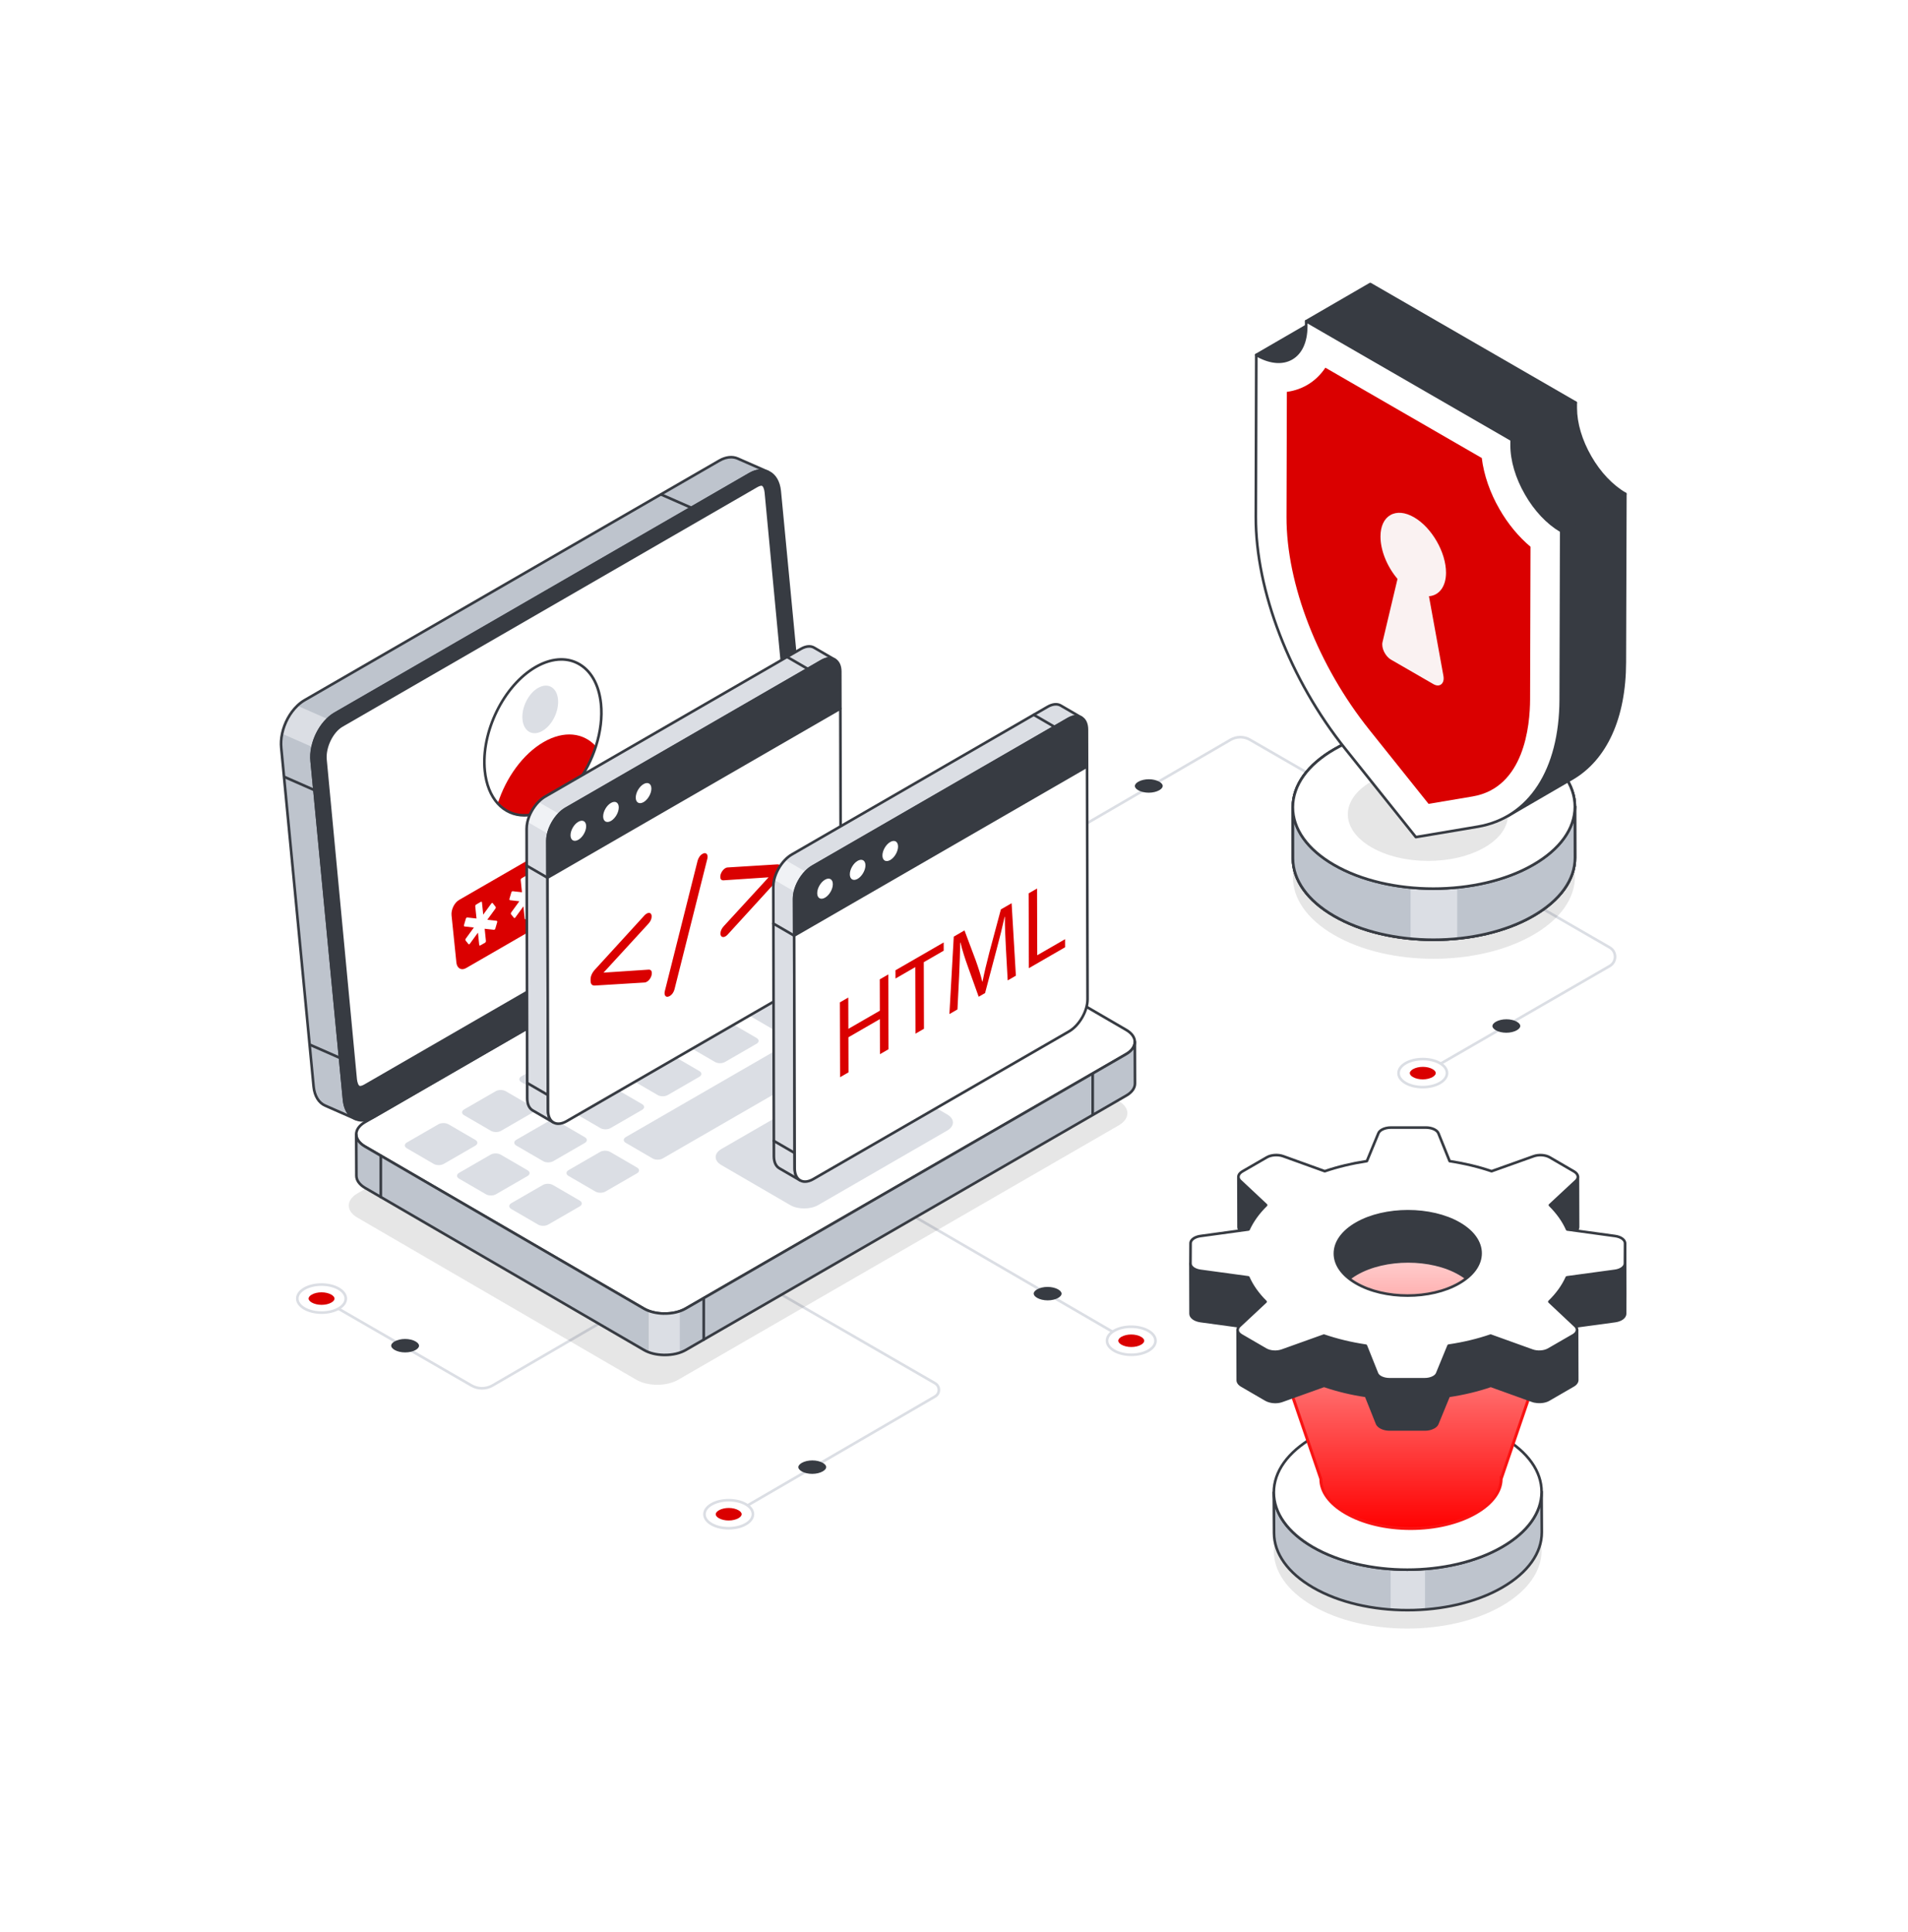 <svg width="648" height="656" viewBox="0 0 648 656" fill="none" xmlns="http://www.w3.org/2000/svg">
<g filter="url(#filter0_d_399_2740)">
<path d="M75.91 0L644 0.336V648H4V576.937V71.849C28.719 47.112 52.523 24.332 75.91 0Z" fill="white"/>
</g>
<path d="M247.967 515.074C247.813 515.074 247.664 514.995 247.582 514.853C247.459 514.639 247.53 514.367 247.743 514.243L317.356 473.799C318.025 473.411 318.423 472.718 318.422 471.946C318.422 471.175 318.022 470.483 317.352 470.097L247.263 429.641C247.049 429.518 246.977 429.246 247.099 429.032C247.222 428.818 247.498 428.747 247.708 428.869L317.798 469.324C318.745 469.871 319.311 470.851 319.313 471.945C319.315 473.038 318.751 474.02 317.806 474.57L248.191 515.015C248.121 515.056 248.043 515.074 247.967 515.074Z" fill="#DBDEE4"/>
<path d="M253.281 517.546C256.505 515.685 256.523 512.666 253.32 510.804C250.116 508.944 244.903 508.944 241.679 510.806C238.455 512.666 238.44 515.684 241.642 517.546C244.847 519.405 250.057 519.406 253.281 517.546Z" fill="white"/>
<path d="M247.457 519.378C245.268 519.378 243.082 518.895 241.42 517.931C239.734 516.951 238.805 515.621 238.808 514.185C238.809 512.743 239.752 511.406 241.458 510.42C244.8 508.492 250.221 508.489 253.546 510.419C255.232 511.399 256.159 512.729 256.158 514.165C256.157 515.607 255.214 516.946 253.506 517.931C251.835 518.896 249.644 519.378 247.457 519.378ZM247.51 509.851C245.484 509.851 243.452 510.298 241.904 511.193C240.483 512.012 239.7 513.077 239.699 514.188C239.698 515.29 240.467 516.346 241.87 517.16C244.94 518.946 249.961 518.946 253.06 517.161C254.482 516.341 255.265 515.276 255.267 514.165C255.268 513.061 254.497 512.005 253.096 511.193C251.559 510.297 249.536 509.851 247.51 509.851Z" fill="#DBDEE4"/>
<path d="M247.501 512.05C246.244 512.05 245.028 512.336 244.164 512.835C243.47 513.235 243.072 513.728 243.07 514.184C243.07 514.636 243.461 515.123 244.142 515.519C244.999 516.017 246.21 516.302 247.465 516.302C248.721 516.302 249.936 516.017 250.8 515.519C251.495 515.117 251.894 514.626 251.894 514.168C251.894 513.716 251.505 513.231 250.824 512.835C249.968 512.335 248.757 512.05 247.501 512.05Z" fill="#DA0000"/>
<path d="M275.883 495.899C274.533 495.899 273.226 496.207 272.299 496.742C271.554 497.173 271.126 497.7 271.125 498.192C271.125 498.678 271.543 499.199 272.275 499.624C273.196 500.159 274.497 500.466 275.845 500.466C277.194 500.466 278.499 500.159 279.426 499.623C280.173 499.193 280.6 498.664 280.602 498.172C280.603 497.687 280.184 497.166 279.453 496.741C278.531 496.205 277.231 495.899 275.883 495.899Z" fill="#373B42"/>
<path d="M163.694 471.862C162.378 471.862 161.063 471.523 159.887 470.845L103.517 438.298C103.304 438.175 103.232 437.902 103.354 437.689C103.477 437.474 103.754 437.404 103.963 437.525L160.335 470.072C162.415 471.272 164.998 471.268 167.073 470.061L223.06 437.524C223.274 437.399 223.546 437.471 223.669 437.686C223.792 437.899 223.721 438.172 223.508 438.295L167.522 470.832C166.341 471.52 165.017 471.862 163.694 471.862Z" fill="#DBDEE4"/>
<path d="M115.006 437.581C118.23 439.443 118.248 442.462 115.045 444.324C111.842 446.186 106.629 446.185 103.405 444.323C100.181 442.461 100.166 439.443 103.369 437.581C106.572 435.721 111.782 435.72 115.006 437.581Z" fill="white"/>
<path d="M109.235 446.157C107.047 446.157 104.856 445.674 103.184 444.709C101.475 443.725 100.533 442.386 100.531 440.942C100.53 439.508 101.457 438.178 103.145 437.196C106.466 435.268 111.886 435.265 115.228 437.195C116.936 438.182 117.879 439.521 117.88 440.964C117.882 442.4 116.956 443.729 115.269 444.709C113.608 445.674 111.423 446.157 109.235 446.157ZM109.18 436.628C107.154 436.628 105.13 437.075 103.593 437.968C102.191 438.781 101.42 439.838 101.421 440.941C101.423 442.052 102.206 443.116 103.628 443.936C106.723 445.724 111.745 445.724 114.82 443.938C116.22 443.124 116.99 442.07 116.987 440.967C116.986 439.854 116.202 438.788 114.781 437.968C113.236 437.073 111.207 436.628 109.18 436.628Z" fill="#DBDEE4"/>
<path d="M109.225 443.078C107.968 443.078 106.751 442.791 105.887 442.293C105.194 441.893 104.795 441.4 104.795 440.943C104.795 440.492 105.185 440.005 105.866 439.609C106.723 439.11 107.934 438.825 109.19 438.825C110.445 438.825 111.661 439.11 112.525 439.61C113.22 440.012 113.618 440.503 113.618 440.961C113.618 441.414 113.229 441.9 112.548 442.295C111.691 442.792 110.48 443.078 109.225 443.078Z" fill="#DA0000"/>
<path d="M137.604 459.233C136.255 459.233 134.948 458.925 134.021 458.39C133.276 457.959 132.848 457.43 132.847 456.94C132.847 456.454 133.265 455.933 133.997 455.508C134.918 454.973 136.219 454.666 137.567 454.666C138.915 454.666 140.221 454.973 141.148 455.509C141.894 455.94 142.322 456.468 142.323 456.961C142.323 457.447 141.905 457.969 141.174 458.394C140.254 458.927 138.953 459.233 137.604 459.233Z" fill="#373B42"/>
<path d="M386.573 457.725C386.497 457.725 386.42 457.705 386.349 457.665L274.798 392.857C274.585 392.734 274.514 392.46 274.638 392.248C274.759 392.033 275.034 391.963 275.247 392.086L386.798 456.894C387.009 457.017 387.081 457.292 386.958 457.503C386.876 457.646 386.726 457.725 386.573 457.725Z" fill="#DBDEE4"/>
<path d="M378.397 458.641C375.17 456.78 375.152 453.76 378.358 451.899C381.562 450.037 386.78 450.038 390.005 451.9C393.23 453.762 393.247 456.78 390.041 458.641C386.836 460.502 381.622 460.503 378.397 458.641Z" fill="white"/>
<path d="M384.226 460.474C382.036 460.474 379.846 459.993 378.174 459.028C376.463 458.041 375.522 456.702 375.521 455.258C375.519 453.823 376.447 452.494 378.133 451.514C381.46 449.584 386.885 449.586 390.228 451.515C391.936 452.5 392.881 453.838 392.883 455.282C392.885 456.716 391.957 458.046 390.267 459.028C388.602 459.991 386.415 460.474 384.226 460.474ZM378.62 458.257C381.716 460.042 386.741 460.042 389.817 458.255C391.221 457.441 391.993 456.385 391.99 455.282C391.989 454.17 391.206 453.107 389.783 452.288C386.682 450.498 381.658 450.498 378.582 452.286C377.182 453.1 376.411 454.155 376.412 455.257C376.413 456.369 377.197 457.434 378.62 458.257Z" fill="#DBDEE4"/>
<path d="M384.182 453.143C385.44 453.143 386.657 453.429 387.522 453.927C388.217 454.328 388.614 454.82 388.615 455.277C388.615 455.728 388.225 456.216 387.544 456.612C386.687 457.11 385.474 457.395 384.218 457.395C382.961 457.395 381.745 457.108 380.88 456.61C380.185 456.209 379.787 455.716 379.785 455.259C379.785 454.808 380.174 454.321 380.857 453.925C381.713 453.429 382.925 453.143 384.182 453.143Z" fill="#DA0000"/>
<path d="M355.781 436.988C357.132 436.988 358.439 437.296 359.368 437.831C360.114 438.262 360.541 438.791 360.543 439.281C360.543 439.767 360.123 440.288 359.391 440.713C358.471 441.248 357.168 441.555 355.82 441.555C354.47 441.555 353.165 441.248 352.236 440.712C351.49 440.281 351.061 439.753 351.061 439.26C351.059 438.774 351.479 438.252 352.211 437.827C353.131 437.296 354.433 436.988 355.781 436.988Z" fill="#373B42"/>
<path d="M481.513 366.106C481.36 366.106 481.21 366.025 481.127 365.883C481.005 365.67 481.079 365.397 481.291 365.274L546.467 327.637C547.465 327.06 548.059 326.029 548.059 324.877C548.059 323.725 547.465 322.693 546.467 322.117L424.293 251.573C422.421 250.478 420.077 250.481 418.176 251.575L291.367 325.281C291.152 325.402 290.88 325.332 290.758 325.119C290.635 324.906 290.705 324.633 290.918 324.51L417.731 250.802C419.912 249.548 422.599 249.549 424.742 250.804L546.914 321.347C548.191 322.083 548.952 323.405 548.952 324.88C548.952 326.354 548.191 327.675 546.914 328.412L481.738 366.048C481.667 366.086 481.59 366.106 481.513 366.106Z" fill="#DBDEE4"/>
<path d="M260.882 160.248C259.11 159.48 256.916 159.653 254.627 160.97L113.777 242.313C112.915 242.814 112.084 243.441 111.331 244.179C108.808 246.593 106.911 250.105 106.158 253.694C105.814 255.31 105.704 256.939 105.861 258.491L116.855 373.522C117.184 376.798 118.672 379.056 120.773 379.964L110.429 375.418C108.329 374.509 106.839 372.251 106.51 368.976L95.516 253.945C95.36 252.393 95.469 250.763 95.814 249.149C96.565 245.559 98.463 242.047 100.987 239.633C101.74 238.897 102.57 238.27 103.433 237.767L244.283 156.424C246.571 155.107 248.765 154.934 250.537 155.702L260.882 160.248Z" fill="#BEC4CD"/>
<path d="M111.33 244.178C108.807 246.592 106.91 250.104 106.157 253.693L95.812 249.147C96.564 245.558 98.462 242.046 100.985 239.632L111.33 244.178Z" fill="#DBDEE4"/>
<g opacity="0.1">
<path d="M121.426 405.21C117.487 407.485 117.466 411.182 121.379 413.457L216.107 468.513C220.021 470.787 226.402 470.787 230.342 468.513L379.92 382.145C383.869 379.863 383.88 376.174 379.967 373.898L285.239 318.842C281.325 316.568 274.955 316.561 271.004 318.842L121.426 405.21Z" fill="black"/>
</g>
<path d="M123.949 381.034C120.009 383.308 119.989 387.004 123.902 389.28L218.63 444.336C222.543 446.61 228.925 446.61 232.864 444.336L382.442 357.968C386.393 355.687 386.402 351.996 382.489 349.722L287.761 294.665C283.848 292.391 277.478 292.384 273.527 294.665L123.949 381.034Z" fill="white"/>
<path d="M225.739 446.481C223.08 446.481 220.425 445.896 218.406 444.722L123.678 389.665C121.649 388.486 120.533 386.889 120.536 385.171C120.538 383.442 121.671 381.835 123.727 380.648L273.305 294.279C277.365 291.932 283.951 291.934 287.986 294.28L382.714 349.336C384.745 350.518 385.863 352.115 385.861 353.831C385.857 355.56 384.723 357.166 382.664 358.353L233.086 444.723C231.057 445.894 228.397 446.481 225.739 446.481ZM124.174 381.421C122.406 382.442 121.43 383.774 121.429 385.172C121.425 386.559 122.386 387.882 124.128 388.894L218.856 443.951C222.642 446.154 228.828 446.154 232.642 443.951L382.22 357.582C383.992 356.559 384.966 355.228 384.971 353.831C384.972 352.445 384.013 351.123 382.266 350.109L287.538 295.051C283.753 292.849 277.567 292.847 273.751 295.05L124.174 381.421Z" fill="#373B42"/>
<path d="M385.463 367.888C385.48 369.386 384.497 370.882 382.501 372.025L232.919 458.401C232.291 458.77 231.598 459.061 230.874 459.302C229.216 459.865 227.332 460.123 225.45 460.091H225.433C223.631 460.059 221.859 459.753 220.314 459.173C219.734 458.947 219.187 458.69 218.687 458.401L123.968 403.355C122.02 402.212 121.039 400.731 121.039 399.235L120.974 385.195C120.99 386.66 121.972 388.141 123.903 389.284L218.622 444.33C219.137 444.636 219.701 444.893 220.313 445.119C221.857 445.699 223.644 446.005 225.432 446.036V446.02C227.316 446.052 229.215 445.794 230.873 445.214C231.582 444.972 232.257 444.683 232.869 444.328L382.451 357.953C384.416 356.826 385.414 355.297 385.414 353.815L385.463 367.888Z" fill="#BEC4CD"/>
<path d="M129.33 406.908C129.085 406.908 128.884 406.709 128.884 406.462V392.44C128.884 392.194 129.085 391.994 129.33 391.994C129.575 391.994 129.775 392.194 129.775 392.44V406.462C129.775 406.709 129.575 406.908 129.33 406.908Z" fill="#373B42"/>
<path d="M239.003 455.337C238.758 455.337 238.558 455.137 238.558 454.891V440.787C238.558 440.54 238.758 440.341 239.003 440.341C239.248 440.341 239.449 440.54 239.449 440.787V454.891C239.449 455.137 239.25 455.337 239.003 455.337Z" fill="#373B42"/>
<path d="M230.874 445.215V459.303C229.216 459.866 227.332 460.124 225.449 460.092H225.432C223.63 460.06 221.858 459.754 220.313 459.174V445.118C221.858 445.698 223.645 446.004 225.432 446.036V446.019C227.316 446.051 229.216 445.794 230.874 445.215Z" fill="#DBDEE4"/>
<path d="M225.783 460.539C225.669 460.539 225.556 460.537 225.441 460.536C222.772 460.483 220.301 459.86 218.464 458.784L123.743 403.74C121.711 402.546 120.592 400.945 120.592 399.232L120.527 385.199V385.195C120.526 384.95 120.724 384.749 120.969 384.748C121.244 384.768 121.415 384.943 121.419 385.189C121.419 385.191 121.419 385.191 121.419 385.192C121.434 386.557 122.397 387.875 124.129 388.899L218.849 443.943C220.564 444.941 222.863 445.524 225.333 445.586C225.367 445.576 225.36 445.564 225.442 445.573C228.179 445.626 230.745 445.043 232.647 443.943L382.229 357.568C383.971 356.568 384.969 355.2 384.969 353.815C384.969 353.57 385.167 353.369 385.414 353.369C385.659 353.369 385.86 353.567 385.86 353.813L385.907 367.884C385.927 369.616 384.794 371.223 382.722 372.41L233.143 458.784C231.194 459.921 228.591 460.539 225.783 460.539ZM121.431 387.726L121.484 399.231C121.484 400.617 122.446 401.944 124.194 402.97L218.914 458.014C220.622 459.017 222.942 459.595 225.443 459.645C228.266 459.694 230.807 459.114 232.696 458.014L382.279 371.639C384.061 370.617 385.032 369.288 385.017 367.893C385.017 367.891 385.017 367.89 385.017 367.889L384.978 356.354C384.437 357.1 383.656 357.778 382.675 358.341L233.096 444.715C231.08 445.881 228.422 446.515 225.539 446.468C225.504 446.477 225.46 446.483 225.427 446.482C222.768 446.43 220.272 445.803 218.402 444.715L123.681 389.67C122.719 389.101 121.963 388.442 121.431 387.726Z" fill="#373B42"/>
<path d="M245.029 390.139C242.406 391.653 242.392 394.106 244.999 395.622L268.383 409.213C270.99 410.727 275.224 410.727 277.847 409.213L321.656 383.917C324.293 382.394 324.307 379.941 321.702 378.427L298.319 364.836C295.713 363.322 291.478 363.322 288.841 364.844L245.029 390.139Z" fill="#DBDEE4"/>
<path d="M235.43 331.794C234.482 332.343 234.485 333.227 235.419 333.77L244.539 339.07C245.481 339.618 247 339.618 247.948 339.07L258.65 332.891C259.598 332.343 259.604 331.464 258.661 330.915L249.541 325.615C248.608 325.072 247.08 325.067 246.132 325.615L235.43 331.794Z" fill="#DBDEE4"/>
<path d="M254.878 320.568C253.929 321.116 253.932 322.001 254.866 322.543L263.986 327.844C264.929 328.392 266.447 328.392 267.395 327.844L278.097 321.664C279.045 321.116 279.05 320.237 278.108 319.689L268.989 314.389C268.056 313.846 266.527 313.84 265.579 314.389L254.878 320.568Z" fill="#DBDEE4"/>
<path d="M292.056 319.645C291.108 320.193 291.111 321.078 292.045 321.62L301.165 326.921C302.107 327.469 303.626 327.469 304.574 326.921L315.276 320.741C316.224 320.193 316.228 319.314 315.287 318.766L306.167 313.466C305.234 312.923 303.706 312.918 302.758 313.466L292.056 319.645Z" fill="#DBDEE4"/>
<path d="M274.324 309.338C273.376 309.887 273.378 310.771 274.313 311.314L283.432 316.614C284.374 317.162 285.893 317.162 286.842 316.614L297.543 310.435C298.492 309.888 298.497 309.008 297.555 308.459L288.435 303.159C287.502 302.616 285.974 302.611 285.026 303.159L274.324 309.338Z" fill="#DBDEE4"/>
<path d="M272.609 330.873C271.661 331.421 271.664 332.305 272.598 332.848L281.717 338.148C282.66 338.696 284.179 338.696 285.127 338.148L295.829 331.969C296.777 331.421 296.782 330.542 295.84 329.994L286.72 324.693C285.787 324.151 284.259 324.145 283.311 324.693L272.609 330.873Z" fill="#DBDEE4"/>
<path d="M270.896 352.409C269.947 352.957 269.952 353.841 270.884 354.384L280.004 359.684C280.937 360.227 282.465 360.233 283.413 359.684L294.115 353.505C295.063 352.957 295.061 352.072 294.126 351.53L285.007 346.229C284.074 345.687 282.546 345.681 281.597 346.229L270.896 352.409Z" fill="#DBDEE4"/>
<path d="M253.164 342.102C252.215 342.65 252.218 343.535 253.153 344.077L262.272 349.378C263.215 349.926 264.733 349.926 265.682 349.378L276.383 343.198C277.332 342.65 277.337 341.771 276.394 341.223L267.275 335.923C266.342 335.38 264.814 335.375 263.865 335.923L253.164 342.102Z" fill="#DBDEE4"/>
<path d="M157.634 376.717C156.694 377.26 156.689 378.15 157.623 378.692L166.743 383.993C167.685 384.541 169.212 384.535 170.152 383.993L180.862 377.809C181.81 377.261 181.814 376.382 180.873 375.834L171.754 370.534C170.821 369.991 169.292 369.987 168.344 370.534L157.634 376.717Z" fill="#DBDEE4"/>
<path d="M138.187 387.945C137.247 388.488 137.241 389.378 138.176 389.92L147.295 395.221C148.238 395.769 149.765 395.763 150.705 395.221L161.415 389.037C162.363 388.489 162.367 387.61 161.426 387.062L152.306 381.762C151.373 381.219 149.845 381.213 148.897 381.762L138.187 387.945Z" fill="#DBDEE4"/>
<path d="M175.369 387.023C174.429 387.566 174.423 388.456 175.357 388.999L184.477 394.299C185.42 394.847 186.947 394.842 187.886 394.299L198.597 388.115C199.545 387.567 199.549 386.688 198.608 386.14L189.488 380.84C188.555 380.297 187.027 380.292 186.079 380.84L175.369 387.023Z" fill="#DBDEE4"/>
<path d="M155.919 398.253C154.979 398.795 154.974 399.685 155.908 400.228L165.028 405.528C165.97 406.077 167.497 406.071 168.437 405.528L179.147 399.345C180.096 398.797 180.101 397.918 179.158 397.37L170.039 392.069C169.106 391.527 167.578 391.521 166.629 392.069L155.919 398.253Z" fill="#DBDEE4"/>
<path d="M177.081 365.488C176.142 366.031 176.136 366.921 177.07 367.463L186.19 372.764C187.131 373.311 188.659 373.306 189.599 372.764L200.309 366.58C201.258 366.032 201.262 365.153 200.32 364.605L191.201 359.305C190.268 358.762 188.74 358.756 187.791 359.305L177.081 365.488Z" fill="#DBDEE4"/>
<path d="M173.652 408.558C172.712 409.101 172.708 409.991 173.641 410.534L182.761 415.834C183.694 416.377 185.23 416.377 186.17 415.834L196.88 409.651C197.828 409.102 197.826 408.218 196.891 407.675L187.772 402.375C186.839 401.832 185.311 401.827 184.362 402.375L173.652 408.558Z" fill="#DBDEE4"/>
<path d="M193.099 397.33C192.16 397.872 192.155 398.763 193.088 399.305L202.208 404.606C203.141 405.148 204.677 405.148 205.617 404.606L216.327 398.422C217.276 397.874 217.273 396.989 216.339 396.447L207.219 391.146C206.286 390.604 204.758 390.598 203.81 391.146L193.099 397.33Z" fill="#DBDEE4"/>
<path d="M212.547 386.101C211.607 386.643 211.603 387.533 212.536 388.076L221.655 393.376C222.588 393.919 224.125 393.919 225.065 393.376L274.668 364.735C275.617 364.186 275.614 363.302 274.679 362.759L265.56 357.459C264.626 356.916 263.099 356.911 262.15 357.459L212.547 386.101Z" fill="#DBDEE4"/>
<path d="M214.261 364.564C213.321 365.107 213.316 365.997 214.25 366.54L223.37 371.84C224.311 372.388 225.839 372.383 226.779 371.84L237.489 365.656C238.437 365.108 238.441 364.229 237.5 363.681L228.381 358.381C227.448 357.838 225.919 357.833 224.971 358.381L214.261 364.564Z" fill="#DBDEE4"/>
<path d="M194.814 375.793C193.874 376.336 193.868 377.226 194.803 377.769L203.922 383.069C204.865 383.617 206.392 383.612 207.332 383.069L218.042 376.885C218.99 376.339 218.996 375.458 218.053 374.91L208.933 369.61C208 369.067 206.472 369.063 205.524 369.61L194.814 375.793Z" fill="#DBDEE4"/>
<path d="M233.716 353.332C232.768 353.878 232.771 354.764 233.705 355.307L242.825 360.607C243.766 361.155 245.286 361.155 246.234 360.607L256.936 354.428C257.884 353.88 257.888 353.001 256.947 352.453L247.828 347.152C246.895 346.61 245.366 346.604 244.418 347.152L233.716 353.332Z" fill="#DBDEE4"/>
<path d="M215.984 343.025C215.036 343.574 215.039 344.458 215.973 345.001L225.092 350.301C226.035 350.849 227.554 350.849 228.502 350.301L239.204 344.122C240.152 343.574 240.157 342.695 239.215 342.146L230.095 336.846C229.162 336.303 227.634 336.299 226.686 336.846L215.984 343.025Z" fill="#DBDEE4"/>
<path d="M196.527 354.259C195.587 354.802 195.581 355.692 196.516 356.234L205.635 361.535C206.578 362.083 208.105 362.077 209.045 361.535L219.755 355.351C220.703 354.803 220.708 353.924 219.766 353.376L210.646 348.076C209.713 347.533 208.185 347.529 207.237 348.076L196.527 354.259Z" fill="#DBDEE4"/>
<path d="M309.789 329.951C308.841 330.499 308.845 331.383 309.778 331.926L318.898 337.226C319.831 337.769 321.359 337.773 322.307 337.226L333.009 331.047C333.957 330.499 333.954 329.614 333.02 329.072L323.9 323.771C322.967 323.229 321.439 323.223 320.491 323.771L309.789 329.951Z" fill="#DBDEE4"/>
<path d="M290.343 341.18C289.395 341.728 289.399 342.613 290.332 343.156L299.451 348.456C300.384 348.999 301.912 349.003 302.861 348.456L313.562 342.277C314.511 341.728 314.508 340.844 313.574 340.301L304.454 335.001C303.521 334.458 301.993 334.453 301.045 335.001L290.343 341.18Z" fill="#DBDEE4"/>
<path d="M120.774 380.409C120.715 380.409 120.654 380.398 120.597 380.373C120.577 380.365 120.558 380.356 120.541 380.348L110.251 375.826C107.928 374.819 106.401 372.339 106.068 369.019L95.072 253.987C94.913 252.41 95.017 250.75 95.378 249.053C96.156 245.338 98.089 241.786 100.679 239.309C101.44 238.563 102.293 237.914 103.208 237.381L244.061 156.038C246.382 154.701 248.744 154.438 250.715 155.293L261.057 159.839L261.059 159.84L261.061 159.842C261.285 159.941 261.388 160.203 261.291 160.429C261.191 160.653 260.925 160.755 260.704 160.66C258.997 159.921 256.918 160.168 254.85 161.359L113.999 242.698C113.148 243.195 112.355 243.8 111.643 244.498C109.177 246.856 107.338 250.241 106.596 253.786C106.253 255.393 106.153 256.96 106.306 258.447L117.301 373.479C117.599 376.44 118.908 378.643 120.899 379.533L120.954 379.557C121.178 379.657 121.281 379.919 121.184 380.144C121.11 380.309 120.946 380.409 120.774 380.409ZM248.285 155.692C247.084 155.692 245.791 156.068 244.505 156.809L103.653 238.152C102.804 238.648 102.009 239.251 101.297 239.95C98.832 242.309 96.992 245.694 96.25 249.239C95.907 250.846 95.81 252.414 95.96 253.9L106.955 368.93C107.254 371.916 108.586 374.133 110.607 375.007L118.053 378.28C117.171 377.053 116.602 375.443 116.412 373.565L105.417 258.533C105.258 256.956 105.362 255.296 105.724 253.601C106.502 249.885 108.435 246.333 111.023 243.857C111.785 243.112 112.636 242.461 113.552 241.929L254.404 160.584C255.551 159.923 256.711 159.523 257.827 159.395L250.356 156.111C249.714 155.83 249.015 155.692 248.285 155.692Z" fill="#373B42"/>
<path d="M254.631 160.972C259.625 158.088 264.178 160.653 264.799 166.703L275.79 281.732C276.411 287.78 272.864 295.024 267.87 297.907L127.02 379.248C122.025 382.131 117.472 379.566 116.851 373.517L105.86 258.488C105.238 252.44 108.786 245.196 113.779 242.312L254.631 160.972Z" fill="#373B42"/>
<path d="M123.021 380.879C122.052 380.88 121.13 380.664 120.283 380.232C118.111 379.122 116.734 376.754 116.406 373.563L105.415 258.531C104.779 252.336 108.43 244.887 113.554 241.926L254.406 160.586C256.865 159.165 259.335 158.951 261.363 159.986C263.535 161.098 264.912 163.466 265.242 166.657L276.233 281.689C276.868 287.884 273.218 295.333 268.093 298.294L127.242 379.634C125.809 380.461 124.372 380.879 123.021 380.879ZM254.851 161.357L114 242.697C109.151 245.499 105.697 252.56 106.302 258.442L117.293 373.474C117.588 376.351 118.794 378.469 120.687 379.438C122.436 380.333 124.605 380.124 126.795 378.862L267.646 297.521C272.495 294.719 275.949 287.658 275.344 281.777L264.353 166.744C264.057 163.868 262.852 161.748 260.957 160.781C259.209 159.888 257.043 160.093 254.851 161.357Z" fill="#373B42"/>
<path d="M122.279 369.197C121.096 369.197 120.813 366.78 120.786 366.505L110.541 258.04C110.105 253.786 112.717 248.355 116.13 246.386L256.982 165.045C257.817 164.563 258.372 164.491 258.628 164.491C259.811 164.491 260.094 166.907 260.122 167.182L270.366 275.648C270.803 279.9 268.19 285.332 264.777 287.302L123.925 368.642C123.091 369.125 122.537 369.197 122.279 369.197Z" fill="white"/>
<path d="M122.279 369.643C120.733 369.643 120.392 367.067 120.341 366.55L110.095 258.081C109.645 253.691 112.361 248.045 115.906 245.999L256.757 164.658C257.634 164.15 258.257 164.045 258.626 164.045C260.172 164.045 260.513 166.621 260.564 167.136L270.81 275.606C271.26 279.994 268.544 285.641 264.998 287.687L124.148 369.028C123.272 369.536 122.647 369.643 122.279 369.643ZM258.626 164.936C258.456 164.936 257.974 164.985 257.203 165.431L116.352 246.771C113.072 248.664 110.563 253.907 110.982 257.994L121.228 366.463C121.324 367.411 121.714 368.751 122.279 368.751C122.449 368.751 122.931 368.703 123.702 368.257L264.552 286.916C267.832 285.023 270.341 279.779 269.922 275.693L259.675 167.223C259.58 166.275 259.19 164.936 258.626 164.936Z" fill="#373B42"/>
<path d="M235.086 172.995C235.025 172.995 234.966 172.983 234.906 172.958L224.562 168.412C224.337 168.312 224.235 168.049 224.333 167.824C224.433 167.597 224.696 167.5 224.92 167.595L235.265 172.141C235.489 172.241 235.591 172.504 235.493 172.729C235.42 172.895 235.256 172.995 235.086 172.995Z" fill="#373B42"/>
<path d="M115.663 359.768C115.602 359.768 115.543 359.756 115.483 359.731L105.138 355.185C104.914 355.085 104.81 354.822 104.91 354.597C105.01 354.37 105.27 354.271 105.497 354.368L115.842 358.914C116.066 359.014 116.168 359.277 116.07 359.502C115.998 359.669 115.835 359.768 115.663 359.768Z" fill="#373B42"/>
<path d="M108.026 269.281C107.965 269.281 107.905 269.269 107.846 269.244L96.591 264.298C96.367 264.198 96.263 263.935 96.363 263.709C96.463 263.482 96.723 263.385 96.95 263.481L108.204 268.427C108.428 268.527 108.532 268.79 108.433 269.015C108.361 269.181 108.196 269.281 108.026 269.281Z" fill="#373B42"/>
<path d="M202.378 253.413C199.59 262.158 193.867 270.202 186.819 274.267C179.843 278.296 173.249 277.448 169.049 272.831C171.849 264.086 177.572 256.053 184.62 251.977C191.596 247.948 198.203 248.796 202.378 253.413Z" fill="#DA0000"/>
<path d="M182.728 233.597C186.06 231.673 189.093 233.381 189.505 237.408C189.919 241.443 187.556 246.258 184.224 248.182C180.899 250.102 177.869 248.402 177.454 244.367C177.041 240.34 179.403 235.516 182.728 233.597Z" fill="#DBDEE4"/>
<path d="M178.078 277.307C174.49 277.307 171.242 275.904 168.72 273.13C166.242 270.392 164.684 266.477 164.209 261.809C162.845 248.488 170.687 232.472 181.695 226.106C186.911 223.1 192.125 222.641 196.376 224.816C200.946 227.153 203.846 232.168 204.541 238.936C205.01 243.498 204.406 248.551 202.801 253.546C199.863 262.764 193.973 270.653 187.041 274.652C183.969 276.428 180.915 277.307 178.078 277.307ZM190.641 224.356C187.942 224.356 185.047 225.204 182.14 226.88C171.411 233.086 163.764 248.715 165.097 261.721C165.55 266.199 167.03 269.937 169.38 272.533C173.595 277.17 180.032 277.673 186.596 273.884C193.341 269.993 199.08 262.291 201.952 253.281V253.279C203.522 248.4 204.11 243.472 203.653 239.031C202.992 232.575 200.262 227.81 195.971 225.613C194.332 224.773 192.534 224.356 190.641 224.356Z" fill="#373B42"/>
<path d="M229.897 262.874C231.526 261.933 233.009 262.769 233.21 264.733L234.853 280.74C235.055 282.713 233.9 285.069 232.271 286.011L158.307 328.718C156.685 329.655 155.204 328.819 155 326.847L153.357 310.84C153.155 308.876 154.309 306.519 155.932 305.581L229.897 262.874Z" fill="#DA0000"/>
<path d="M163.307 306.228C163.495 306.118 163.665 306.215 163.689 306.444L164.113 310.574L166.856 306.808C166.907 306.738 166.963 306.687 167.021 306.654C167.139 306.586 167.26 306.594 167.342 306.684L168.311 307.908C168.425 308.047 168.393 308.334 168.246 308.541L165.504 312.317L168.67 312.671C168.841 312.694 168.924 312.914 168.851 313.17L168.227 315.304C168.173 315.477 168.069 315.614 167.953 315.681C167.893 315.715 167.832 315.731 167.771 315.725L164.605 315.371L165.029 319.501C165.052 319.73 164.92 320.001 164.731 320.11L163.131 321.035C162.943 321.144 162.771 321.048 162.749 320.819L162.325 316.688L159.582 320.455C159.529 320.526 159.471 320.58 159.41 320.614C159.293 320.682 159.171 320.675 159.095 320.578L158.126 319.363C158.011 319.216 158.036 318.932 158.191 318.722L160.934 314.955L157.767 314.591C157.589 314.573 157.512 314.348 157.587 314.101L158.211 311.957C158.261 311.791 158.369 311.65 158.49 311.581C158.548 311.547 158.609 311.531 158.667 311.536L161.833 311.891L161.409 307.76C161.386 307.532 161.518 307.26 161.707 307.151L163.307 306.228Z" fill="white"/>
<path d="M178.747 297.31C178.943 297.197 179.114 297.294 179.138 297.522L179.561 301.653L182.305 297.886C182.353 297.818 182.409 297.767 182.467 297.735C182.585 297.667 182.708 297.674 182.784 297.768L183.761 298.988C183.868 299.131 183.843 299.414 183.688 299.625L180.946 303.401L184.111 303.755C184.29 303.773 184.366 303.999 184.3 304.25L183.668 306.39C183.62 306.56 183.513 306.697 183.397 306.763C183.339 306.798 183.277 306.813 183.22 306.806L180.054 306.452L180.478 310.583C180.501 310.811 180.368 311.082 180.172 311.196L178.572 312.121C178.383 312.228 178.212 312.133 178.188 311.905L177.765 307.774L175.021 311.54C174.971 311.61 174.914 311.662 174.855 311.697C174.739 311.763 174.618 311.758 174.542 311.66L173.566 310.448C173.451 310.302 173.483 310.014 173.638 309.803L176.382 306.037L173.215 305.673C173.036 305.655 172.952 305.433 173.026 305.187L173.657 303.038C173.707 302.872 173.815 302.731 173.933 302.663C173.99 302.63 174.049 302.615 174.106 302.622L177.272 302.976L176.848 298.845C176.825 298.617 176.958 298.346 177.146 298.236L178.747 297.31Z" fill="white"/>
<path d="M194.194 288.392C194.382 288.284 194.554 288.38 194.577 288.608L195.001 292.739L197.744 288.972C197.796 288.903 197.852 288.852 197.911 288.818C198.031 288.749 198.154 288.756 198.23 288.85L199.199 290.074C199.313 290.212 199.281 290.5 199.134 290.707L196.392 294.483L199.558 294.837C199.729 294.859 199.813 295.081 199.739 295.337L199.115 297.471C199.066 297.642 198.96 297.779 198.842 297.847C198.783 297.881 198.719 297.898 198.659 297.892L195.494 297.538L195.917 301.669C195.941 301.897 195.808 302.168 195.62 302.278L194.019 303.202C193.831 303.312 193.659 303.215 193.637 302.986L193.214 298.856L190.47 302.622C190.418 302.693 190.359 302.747 190.298 302.781C190.181 302.849 190.059 302.844 189.983 302.745L189.014 301.53C188.899 301.383 188.924 301.1 189.079 300.889L191.823 297.123L188.655 296.758C188.477 296.74 188.401 296.516 188.474 296.269L189.098 294.124C189.148 293.958 189.256 293.817 189.377 293.748C189.435 293.714 189.496 293.698 189.554 293.703L192.72 294.058L192.296 289.927C192.272 289.699 192.405 289.427 192.594 289.318L194.194 288.392Z" fill="white"/>
<path d="M209.634 279.476C209.829 279.363 210.001 279.46 210.024 279.688L210.448 283.819L213.191 280.052C213.24 279.984 213.295 279.933 213.353 279.901C213.471 279.833 213.594 279.84 213.67 279.934L214.648 281.154C214.761 281.293 214.729 281.58 214.574 281.791L211.832 285.567L214.998 285.921C215.176 285.939 215.259 286.16 215.187 286.416L214.555 288.554C214.506 288.725 214.4 288.862 214.283 288.93C214.225 288.963 214.163 288.979 214.106 288.972L210.94 288.618L211.364 292.749C211.388 292.977 211.255 293.248 211.058 293.362L209.458 294.287C209.27 294.395 209.098 294.299 209.076 294.071L208.652 289.94L205.909 293.707C205.859 293.776 205.802 293.828 205.743 293.863C205.626 293.929 205.506 293.924 205.43 293.826L204.454 292.614C204.339 292.468 204.371 292.18 204.526 291.969L207.269 288.203L204.102 287.839C203.924 287.821 203.839 287.601 203.914 287.353L204.545 285.204C204.595 285.038 204.703 284.897 204.821 284.829C204.877 284.796 204.937 284.781 204.994 284.788L208.159 285.142L207.736 281.011C207.712 280.783 207.845 280.512 208.034 280.402L209.634 279.476Z" fill="white"/>
<path d="M225.081 270.557C225.269 270.449 225.44 270.545 225.465 270.773L225.888 274.904L228.632 271.137C228.683 271.068 228.74 271.017 228.798 270.983C228.918 270.914 229.041 270.921 229.118 271.015L230.087 272.239C230.2 272.377 230.168 272.665 230.022 272.872L227.279 276.648L230.445 277.002C230.617 277.024 230.7 277.244 230.626 277.501L230.002 279.635C229.954 279.805 229.847 279.942 229.729 280.01C229.67 280.045 229.606 280.061 229.547 280.056L226.381 279.702L226.804 283.832C226.828 284.061 226.695 284.332 226.507 284.441L224.907 285.366C224.718 285.475 224.548 285.378 224.525 285.15L224.101 281.019L221.357 284.786C221.305 284.857 221.247 284.91 221.187 284.945C221.069 285.013 220.948 285.006 220.872 284.909L219.903 283.694C219.788 283.547 219.813 283.263 219.968 283.053L222.711 279.286L219.544 278.922C219.365 278.904 219.289 278.68 219.363 278.432L219.987 276.288C220.037 276.122 220.145 275.981 220.265 275.911C220.323 275.878 220.384 275.862 220.442 275.867L223.608 276.221L223.185 272.091C223.161 271.862 223.294 271.591 223.482 271.482L225.081 270.557Z" fill="white"/>
<path d="M283.525 224.018C282.376 223.344 280.784 223.444 279.027 224.449L192.213 274.585C191.406 275.049 190.645 275.668 189.937 276.397C188.159 278.22 186.766 280.729 186.203 283.172C186.014 283.957 185.915 284.74 185.915 285.492L186.114 377.08C186.114 379.081 186.832 380.473 187.959 381.136L180.898 377.047C179.771 376.384 179.064 374.98 179.053 372.98L178.854 281.381C178.854 280.64 178.942 279.866 179.13 279.083C179.694 276.641 181.075 274.144 182.865 272.308C183.561 271.579 184.346 270.949 185.152 270.485L271.966 220.36C273.723 219.344 275.315 219.255 276.463 219.907L283.525 224.018Z" fill="#DBDEE4"/>
<path d="M189.936 276.399C188.157 278.222 186.765 280.73 186.201 283.173L179.129 279.084C179.692 276.642 181.074 274.145 182.864 272.31L189.936 276.399Z" fill="#F0F2F5"/>
<path d="M187.958 381.584C187.882 381.584 187.805 381.564 187.735 381.524L180.676 377.435C179.354 376.657 178.619 375.078 178.606 372.986L178.408 281.384C178.408 280.589 178.505 279.781 178.698 278.981C179.279 276.454 180.683 273.909 182.547 271.999C183.277 271.234 184.103 270.577 184.929 270.101L271.745 219.977C273.578 218.915 275.333 218.754 276.684 219.523L283.738 223.627L283.745 223.631L283.751 223.635C283.964 223.76 284.034 224.032 283.911 224.244C283.785 224.457 283.514 224.529 283.302 224.405L283.287 224.396C282.24 223.793 280.809 223.947 279.252 224.838L192.438 274.973C191.694 275.402 190.961 275.987 190.259 276.711C188.533 278.48 187.18 280.933 186.638 283.275C186.455 284.04 186.362 284.785 186.362 285.495L186.56 377.083C186.56 378.833 187.139 380.139 188.187 380.756C188.397 380.881 188.469 381.153 188.346 381.365C188.26 381.505 188.112 381.584 187.958 381.584ZM274.81 219.934C274.014 219.934 273.122 220.206 272.191 220.746L185.375 270.872C184.619 271.308 183.864 271.91 183.188 272.617C181.459 274.391 180.105 276.843 179.565 279.183C179.39 279.919 179.301 280.659 179.301 281.381L179.499 372.981C179.51 374.744 180.087 376.052 181.126 376.663L186.096 379.541C185.814 378.839 185.669 378.01 185.669 377.081L185.471 285.494C185.471 284.713 185.572 283.898 185.77 283.069C186.344 280.578 187.785 277.966 189.618 276.086C190.375 275.304 191.175 274.667 191.991 274.198L278.806 224.063C279.637 223.587 280.448 223.293 281.212 223.185L276.241 220.292C275.816 220.054 275.333 219.934 274.81 219.934Z" fill="#373B42"/>
<path d="M185.948 298.491C185.872 298.491 185.795 298.471 185.725 298.431L178.664 294.344C178.45 294.22 178.379 293.948 178.501 293.734C178.624 293.521 178.901 293.448 179.11 293.572L186.171 297.662C186.386 297.785 186.456 298.057 186.334 298.271C186.251 298.412 186.102 298.491 185.948 298.491Z" fill="#373B42"/>
<path d="M186.103 372.293C186.027 372.293 185.949 372.273 185.879 372.233L178.818 368.133C178.605 368.01 178.534 367.736 178.657 367.524C178.779 367.309 179.053 367.237 179.266 367.362L186.327 371.462C186.541 371.585 186.611 371.859 186.488 372.071C186.406 372.214 186.257 372.293 186.103 372.293Z" fill="#373B42"/>
<path d="M274.354 227.59C274.278 227.59 274.2 227.57 274.131 227.53L267.081 223.442C266.866 223.319 266.796 223.047 266.919 222.833C267.041 222.619 267.316 222.547 267.527 222.671L274.577 226.76C274.791 226.884 274.862 227.156 274.739 227.37C274.657 227.511 274.507 227.59 274.354 227.59Z" fill="#373B42"/>
<path d="M285.371 228.065C285.36 224.059 282.514 222.447 279.028 224.459L192.217 274.586C188.723 276.604 185.903 281.487 185.914 285.494L185.95 298.027L285.407 240.6L285.371 228.065Z" fill="#373B42"/>
<path d="M185.949 298.473C185.872 298.473 185.795 298.453 185.726 298.413C185.589 298.334 185.503 298.186 185.503 298.027L185.467 285.494C185.456 281.349 188.383 276.283 191.992 274.2L278.802 224.074C280.643 223.011 282.393 222.854 283.738 223.627C285.073 224.394 285.809 225.97 285.816 228.063V228.065L285.851 240.598C285.851 240.757 285.765 240.905 285.628 240.984L186.171 298.412C186.102 298.452 186.026 298.473 185.949 298.473ZM281.861 224.035C281.068 224.035 280.181 224.307 279.249 224.844L192.439 274.969C189.076 276.91 186.349 281.63 186.36 285.491L186.394 297.254L284.961 240.34L284.926 228.066C284.921 226.303 284.341 225.001 283.294 224.399C282.872 224.156 282.387 224.035 281.861 224.035Z" fill="#373B42"/>
<path d="M185.949 298.025L186.118 377.086C186.129 381.102 188.967 382.719 192.461 380.702L279.272 330.575C282.758 328.562 285.586 323.674 285.575 319.658L285.406 240.598L185.949 298.025Z" fill="white"/>
<path d="M189.621 382.018C188.941 382.018 188.31 381.857 187.751 381.534C186.416 380.768 185.678 379.187 185.671 377.087L185.504 298.026C185.504 297.867 185.59 297.719 185.727 297.64L285.183 240.212C285.323 240.132 285.489 240.133 285.629 240.211C285.766 240.291 285.852 240.438 285.852 240.597L286.021 319.658C286.032 323.806 283.104 328.877 279.495 330.96L192.685 381.086C191.611 381.706 190.569 382.018 189.621 382.018ZM186.395 298.282L186.563 377.084C186.568 378.853 187.148 380.16 188.195 380.762C189.25 381.37 190.685 381.209 192.238 380.315L279.048 330.189C282.412 328.247 285.139 323.524 285.128 319.659L284.96 241.369L186.395 298.282Z" fill="#373B42"/>
<path d="M219.619 310.229C220.102 309.95 220.508 309.895 220.828 310.086C221.156 310.273 221.312 310.64 221.315 311.195C221.318 312.037 220.945 312.87 220.183 313.696L204.975 330.269L220.227 329.254C220.991 329.207 221.368 329.608 221.369 330.45C221.37 330.997 221.215 331.552 220.89 332.117C220.572 332.668 220.168 333.09 219.684 333.369C219.459 333.5 219.233 333.585 219.006 333.617L202.1 334.654C201.085 334.729 200.577 334.171 200.575 333.007L200.573 332.612C200.57 331.448 201.074 330.314 202.085 329.211L218.941 310.763C219.168 310.533 219.394 310.359 219.619 310.229Z" fill="#DA0000"/>
<path d="M238.571 289.952C239.084 289.656 239.498 289.615 239.826 289.82C240.147 290.02 240.312 290.391 240.313 290.946C240.313 291.072 240.298 291.225 240.276 291.381C240.245 291.542 240.214 291.668 240.191 291.744L229.081 335.909C228.973 336.357 228.78 336.8 228.492 337.226C228.212 337.649 227.862 337.975 227.441 338.219C226.927 338.515 226.514 338.557 226.186 338.362C225.866 338.152 225.7 337.782 225.698 337.226C225.698 337.1 225.713 336.958 225.736 336.792C225.766 336.631 225.79 336.509 225.82 336.429L236.923 292.268C237.04 291.816 237.233 291.381 237.52 290.955C237.799 290.532 238.15 290.196 238.571 289.952Z" fill="#DA0000"/>
<path d="M246.316 294.814C246.574 294.666 246.799 294.58 247.002 294.562L263.906 293.517C264.921 293.452 265.429 294 265.433 295.164L265.434 295.559C265.437 296.723 264.933 297.865 263.923 298.96L247.067 317.418C246.865 317.634 246.639 317.808 246.381 317.957C245.937 318.213 245.54 318.255 245.195 318.086C244.859 317.903 244.687 317.537 244.684 316.991C244.682 316.15 245.062 315.312 245.824 314.477L261.031 297.905L245.779 298.92C245.015 298.975 244.632 298.578 244.629 297.737C244.628 297.182 244.798 296.627 245.131 296.057C245.475 295.48 245.872 295.07 246.316 294.814Z" fill="#DA0000"/>
<path d="M196.409 279.052C197.882 278.202 199.067 278.876 199.071 280.569C199.076 282.247 197.898 284.3 196.426 285.151C194.953 286.001 193.768 285.311 193.764 283.634C193.76 281.941 194.936 279.902 196.409 279.052Z" fill="white"/>
<path d="M207.487 272.653C208.948 271.81 210.145 272.478 210.149 274.17C210.153 275.848 208.964 277.909 207.504 278.752C206.031 279.602 204.846 278.913 204.842 277.235C204.839 275.544 206.016 273.505 207.487 272.653Z" fill="white"/>
<path d="M218.568 266.251C220.031 265.407 221.219 266.082 221.223 267.779C221.227 269.461 220.048 271.52 218.585 272.364C217.109 273.217 215.922 272.525 215.916 270.843C215.912 269.147 217.091 267.104 218.568 266.251Z" fill="white"/>
<path d="M367.302 243.682C366.153 243.008 364.561 243.107 362.804 244.112L275.99 294.249C275.183 294.713 274.422 295.332 273.715 296.061C271.936 297.884 270.543 300.392 269.98 302.836C269.792 303.62 269.692 304.405 269.692 305.157L269.891 396.745C269.891 398.746 270.61 400.138 271.737 400.801L264.675 396.712C263.549 396.049 262.841 394.645 262.83 392.645L262.631 301.046C262.631 300.305 262.719 299.531 262.908 298.748C263.471 296.306 264.853 293.809 266.642 291.973C267.339 291.244 268.122 290.614 268.929 290.15L355.745 240.025C357.501 239.009 359.093 238.92 360.242 239.572L367.302 243.682Z" fill="#DBDEE4"/>
<path d="M273.714 296.061C271.935 297.884 270.543 300.392 269.979 302.835L262.907 298.746C263.471 296.304 264.852 293.807 266.642 291.972L273.714 296.061Z" fill="#F0F2F5"/>
<path d="M271.736 401.246C271.66 401.246 271.582 401.227 271.513 401.187L264.452 397.098C263.129 396.32 262.394 394.74 262.383 392.649L262.185 301.048C262.185 300.256 262.28 299.448 262.472 298.645C263.055 296.117 264.46 293.572 266.324 291.663C267.053 290.899 267.879 290.241 268.706 289.765L355.521 239.641C357.351 238.579 359.105 238.414 360.46 239.185L367.512 243.291C367.516 243.294 367.519 243.295 367.524 243.298L367.526 243.299C367.739 243.424 367.809 243.697 367.686 243.908C367.559 244.122 367.289 244.193 367.077 244.069L367.062 244.059C366.014 243.457 364.584 243.612 363.027 244.502L276.213 294.637C275.469 295.065 274.736 295.651 274.034 296.375C272.306 298.147 270.952 300.599 270.413 302.938C270.23 303.704 270.137 304.449 270.137 305.158L270.336 396.746C270.336 398.499 270.915 399.803 271.963 400.42C272.173 400.545 272.245 400.816 272.122 401.029C272.039 401.166 271.89 401.246 271.736 401.246ZM358.586 239.596C357.791 239.596 356.899 239.869 355.967 240.409L269.152 290.534C268.396 290.969 267.64 291.573 266.964 292.28C265.235 294.052 263.882 296.505 263.34 298.846C263.166 299.583 263.077 300.323 263.077 301.044L263.275 392.642C263.284 394.405 263.862 395.714 264.902 396.325L269.871 399.203C269.592 398.5 269.445 397.671 269.445 396.742L269.246 305.154C269.246 304.374 269.347 303.559 269.546 302.728C270.119 300.241 271.557 297.63 273.396 295.748C274.154 294.964 274.954 294.329 275.768 293.859L362.584 243.724C363.414 243.248 364.226 242.955 364.988 242.848L360.017 239.954C359.595 239.715 359.112 239.596 358.586 239.596Z" fill="#373B42"/>
<path d="M269.725 318.154C269.649 318.154 269.572 318.134 269.502 318.094L262.443 314.005C262.228 313.882 262.157 313.609 262.279 313.396C262.402 313.181 262.678 313.109 262.888 313.234L269.949 317.323C270.164 317.446 270.235 317.719 270.113 317.932C270.028 318.075 269.879 318.154 269.725 318.154Z" fill="#373B42"/>
<path d="M269.881 391.955C269.805 391.955 269.727 391.936 269.657 391.896L262.597 387.795C262.384 387.672 262.313 387.398 262.436 387.186C262.558 386.972 262.83 386.901 263.046 387.024L270.105 391.124C270.318 391.248 270.389 391.522 270.266 391.734C270.184 391.876 270.035 391.955 269.881 391.955Z" fill="#373B42"/>
<path d="M358.131 247.252C358.055 247.252 357.977 247.233 357.908 247.193L350.858 243.105C350.644 242.982 350.573 242.709 350.696 242.496C350.818 242.281 351.093 242.211 351.304 242.334L358.354 246.422C358.569 246.545 358.639 246.818 358.516 247.031C358.434 247.173 358.285 247.252 358.131 247.252Z" fill="#373B42"/>
<path d="M369.147 247.727C369.136 243.721 366.29 242.109 362.804 244.121L275.993 294.247C272.499 296.265 269.679 301.147 269.69 305.155L269.726 317.688L369.183 260.26L369.147 247.727Z" fill="#373B42"/>
<path d="M269.726 318.135C269.65 318.135 269.572 318.115 269.503 318.076C269.366 317.997 269.28 317.849 269.28 317.69L269.244 305.156C269.233 301.012 272.161 295.946 275.77 293.862L362.58 243.737C364.421 242.675 366.169 242.517 367.516 243.29C368.847 244.058 369.587 245.633 369.592 247.728L369.628 260.261C369.628 260.42 369.542 260.568 369.405 260.647L269.949 318.076C269.88 318.115 269.803 318.135 269.726 318.135ZM365.639 243.698C364.846 243.698 363.958 243.969 363.027 244.506L276.217 294.632C272.853 296.573 270.126 301.293 270.137 305.152L270.172 316.916L368.738 260L368.702 247.726V247.725C368.697 245.963 368.119 244.66 367.071 244.059C366.648 243.818 366.165 243.698 365.639 243.698Z" fill="#373B42"/>
<path d="M269.727 317.688L269.895 396.749C269.907 400.765 272.744 402.382 276.238 400.365L363.049 350.238C366.535 348.225 369.363 343.337 369.352 339.322L369.183 260.261L269.727 317.688Z" fill="white"/>
<path d="M273.396 401.681C272.719 401.681 272.086 401.52 271.527 401.198C270.193 400.431 269.455 398.852 269.448 396.75L269.28 317.689C269.28 317.53 269.366 317.382 269.503 317.303L368.96 259.874C369.099 259.794 369.266 259.795 369.405 259.873C369.542 259.953 369.628 260.1 369.628 260.259L369.797 339.32C369.808 343.469 366.881 348.541 363.272 350.624L276.459 400.749C275.388 401.368 274.345 401.681 273.396 401.681ZM270.172 317.946L270.339 396.748C270.345 398.517 270.925 399.823 271.971 400.425C273.029 401.032 274.462 400.875 276.013 399.977L362.826 349.851C366.19 347.909 368.917 343.186 368.906 339.321L368.738 261.032L270.172 317.946Z" fill="#373B42"/>
<path d="M280.187 298.716C281.66 297.866 282.845 298.54 282.849 300.233C282.855 301.911 281.677 303.964 280.204 304.815C278.731 305.665 277.546 304.976 277.542 303.298C277.538 301.605 278.714 299.566 280.187 298.716Z" fill="white"/>
<path d="M291.265 292.317C292.726 291.474 293.922 292.142 293.927 293.834C293.932 295.512 292.742 297.573 291.282 298.416C289.809 299.266 288.624 298.577 288.62 296.899C288.616 295.206 289.793 293.169 291.265 292.317Z" fill="white"/>
<path d="M302.345 285.914C303.808 285.07 304.995 285.745 305 287.442C305.004 289.124 303.824 291.183 302.361 292.027C300.886 292.88 299.698 292.188 299.692 290.506C299.69 288.81 300.869 286.767 302.345 285.914Z" fill="white"/>
<path d="M301.688 330.877L301.76 356.284L298.856 357.96L298.821 346.05L288.138 352.22L288.171 364.13L285.315 365.778L285.243 340.372L288.099 338.723L288.129 349.361L298.813 343.191L298.784 332.553L301.688 330.877Z" fill="#DA0000"/>
<path d="M320.497 320.017L320.505 322.817L313.735 326.726L313.798 349.333L310.918 350.995L310.854 328.39L304.133 332.27L304.125 329.47L320.497 320.017Z" fill="#DA0000"/>
<path d="M343.567 306.696L345.017 331.307L342.235 332.913L341.637 322.092C341.454 318.655 341.245 314.497 341.285 311.299L341.187 311.356C340.433 314.767 339.53 318.461 338.408 322.624L334.552 337.206L332.386 338.457L328.781 328.408C327.713 325.454 326.817 322.685 326.193 320.013L326.119 320.056C326.054 323.267 325.919 327.625 325.733 331.53L325.174 342.763L322.441 344.341L323.92 318.039L327.563 315.935L331.364 326.068C332.285 328.653 333.055 331.014 333.604 333.332L333.702 333.276C334.262 330.402 335.041 327.146 336.017 323.381L339.92 308.799L343.567 306.696Z" fill="#DA0000"/>
<path d="M352.206 301.706L352.271 324.368L361.725 318.91L361.733 321.653L349.424 328.762L349.351 303.355L352.206 301.706Z" fill="#DA0000"/>
<path d="M371.105 378.761C370.86 378.761 370.659 378.562 370.659 378.315V364.626C370.659 364.38 370.86 364.181 371.105 364.181C371.35 364.181 371.551 364.38 371.551 364.626V378.315C371.551 378.562 371.35 378.761 371.105 378.761Z" fill="#373B42"/>
<g opacity="0.1">
<path d="M446.031 508.04C428.215 518.326 428.141 534.998 445.84 545.285C463.539 555.571 492.301 555.571 510.117 545.285C527.932 534.998 528.065 518.315 510.365 508.029C492.665 497.742 463.846 497.753 446.031 508.04Z" fill="black"/>
</g>
<path d="M432.625 506.808L432.679 520.552C432.715 527.253 437.116 533.936 445.919 539.057C453.321 543.351 462.646 545.848 472.292 546.548C476.173 546.836 480.107 546.836 483.97 546.53C493.545 545.812 502.797 543.315 510.181 539.057C519.164 533.864 523.654 527.073 523.636 520.264L523.564 506.556C523.564 513.347 519.072 520.138 510.109 525.312C502.743 529.552 493.509 532.05 483.97 532.786C480.108 533.092 476.174 533.092 472.292 532.804C462.61 532.122 453.269 529.624 445.849 525.312C437.045 520.193 432.643 513.509 432.625 506.808Z" fill="#BEC4CD"/>
<path d="M472.291 532.806V546.55C476.171 546.838 480.105 546.838 483.969 546.532V532.788C480.107 533.093 476.171 533.093 472.291 532.806Z" fill="#DBDEE4"/>
<path d="M478.005 547.191C466.285 547.191 454.581 544.607 445.684 539.438C437.035 534.41 432.261 527.703 432.24 520.549L432.171 506.881C432.171 506.856 432.171 506.831 432.171 506.806V506.805C432.171 506.56 432.369 506.358 432.615 506.357C432.86 506.357 433.061 506.555 433.062 506.8V506.878C433.115 513.674 437.729 520.079 446.063 524.921C463.599 535.113 492.233 535.116 509.892 524.922C518.435 519.989 523.131 513.456 523.113 506.531C523.113 506.53 523.113 506.528 523.113 506.528C523.113 506.283 523.311 506.082 523.557 506.081H523.559C523.804 506.081 524.003 506.279 524.004 506.524L524.074 520.27C524.094 527.533 519.241 534.339 510.409 539.438C501.46 544.607 489.723 547.191 478.005 547.191ZM433.091 512.144L433.133 520.545C433.152 527.371 437.769 533.805 446.134 538.667C463.674 548.86 492.309 548.862 509.964 538.667C518.509 533.733 523.201 527.202 523.182 520.274L523.139 511.809C521.383 517.047 516.987 521.855 510.339 525.695C492.435 536.032 463.401 536.03 445.615 525.693C439.16 521.941 434.865 517.253 433.091 512.144Z" fill="#373B42"/>
<path d="M446.031 488.063C428.215 498.35 428.141 515.022 445.84 525.308C463.539 535.595 492.301 535.595 510.117 525.308C527.932 515.022 528.065 498.339 510.365 488.052C492.665 477.766 463.846 477.777 446.031 488.063Z" fill="white"/>
<path d="M477.936 533.445C466.216 533.445 454.511 530.862 445.615 525.692C436.935 520.648 432.162 513.916 432.17 506.737C432.181 499.517 437.025 492.747 445.806 487.676C463.733 477.326 492.791 477.323 510.588 487.665C519.25 492.7 524.014 499.422 524.003 506.593C523.992 513.828 519.139 520.612 510.337 525.694C501.389 530.861 489.654 533.445 477.936 533.445ZM446.253 488.449C437.758 493.354 433.072 499.849 433.063 506.74C433.055 513.587 437.671 520.044 446.065 524.921C463.601 535.113 492.235 535.116 509.894 524.923C518.41 520.006 523.104 513.495 523.115 506.593C523.126 499.754 518.516 493.305 510.141 488.437C492.592 478.237 463.93 478.245 446.253 488.449Z" fill="#373B42"/>
<path d="M479.396 413.5C495.539 413.5 510.103 417.059 519.946 423.185C528.783 428.685 532.228 435.284 530.528 441.608L509.978 501.723H509.824L509.82 502.219C509.79 506.412 506.827 510.524 501.231 513.758C495.358 517.145 487.494 519.028 479.087 519.028C470.687 519.028 462.855 517.152 457.021 513.759H457.021C451.489 510.549 448.579 506.447 448.587 502.27V502.186L448.56 502.106L427.913 441.739C426.273 435.572 429.525 429.139 437.886 423.709L438.712 423.186C448.642 417.044 463.252 413.5 479.396 413.5Z" fill="url(#paint0_linear_399_2740)" stroke="#F91313"/>
<path d="M404.3 429.065L404.35 446.089C404.35 447.286 405.763 448.299 407.774 448.582L424.016 450.792C424.997 453.02 426.376 455.182 428.205 457.26L421.622 453.436C420.775 452.938 420.325 452.289 420.325 451.624L420.375 468.665C420.375 469.33 420.824 469.978 421.672 470.477L429.934 475.281C430.365 475.531 430.865 475.713 431.413 475.846C432.71 476.162 434.207 476.112 435.469 475.647L449.683 470.56C454.187 472.106 458.992 473.27 463.93 473.984L467.687 483.395C467.952 484.042 468.633 484.592 469.532 484.941C470.248 485.24 471.111 485.389 472.025 485.389H483.777C484.875 485.406 485.905 485.19 486.687 484.775C486.787 484.741 486.886 484.692 486.969 484.642C487.551 484.31 487.966 483.894 488.15 483.411L492.023 473.984C496.978 473.253 501.781 472.123 506.303 470.56L520.467 475.663C520.667 475.73 520.866 475.796 521.082 475.846C521.381 475.913 521.68 475.946 521.995 475.979C523.409 476.129 524.922 475.896 525.985 475.28L534.313 470.459C535.193 469.96 535.659 469.278 535.659 468.597L535.61 451.573C535.61 452.256 535.145 452.92 534.263 453.435L528.262 456.893C529.958 454.931 531.255 452.885 532.185 450.791L548.476 448.58C549.307 448.464 550.039 448.231 550.621 447.898C551.418 447.433 551.918 446.784 551.918 446.086V446.036L551.951 439.237L551.901 422.213L551.868 429.012V429.046C551.868 429.743 551.369 430.391 550.571 430.858C549.989 431.19 549.257 431.424 548.427 431.54L532.135 433.751C530.855 436.627 528.893 439.403 526.201 442.013L526.251 458.056L525.935 458.238C525.07 458.737 523.907 459.004 522.743 459.004V458.971C522.344 458.971 521.946 458.954 521.546 458.904C521.163 458.838 520.765 458.755 520.415 458.622L506.251 453.535C501.73 455.081 496.925 456.21 491.971 456.943L488.098 466.369C487.915 466.851 487.5 467.268 486.917 467.6C486.834 467.65 486.767 467.683 486.684 467.716C485.887 468.132 484.839 468.366 483.726 468.349H471.99C471.092 468.349 470.245 468.2 469.529 467.917C468.599 467.585 467.916 467.019 467.651 466.371L463.877 456.962C458.939 456.23 454.136 455.067 449.63 453.537L435.435 458.608C434.671 458.89 433.822 459.023 432.975 459.007V458.973C432.41 458.973 431.844 458.907 431.329 458.791C430.797 458.674 430.299 458.492 429.882 458.243L429.866 458.226L429.816 442.018C427.173 439.408 425.229 436.631 423.965 433.755L407.723 431.544C405.961 431.312 404.664 430.496 404.365 429.5V429.483C404.316 429.347 404.3 429.215 404.3 429.065Z" fill="#373B42"/>
<path d="M483.89 485.836C483.85 485.836 483.81 485.836 483.768 485.835H472.023C471.033 485.835 470.11 485.667 469.357 485.35C468.324 484.949 467.579 484.313 467.271 483.563L463.608 474.388C458.824 473.681 454.142 472.551 449.684 471.033L435.617 476.067C434.31 476.551 432.735 476.629 431.305 476.281C430.682 476.13 430.159 475.929 429.71 475.669L421.446 470.864C420.467 470.288 419.929 469.507 419.929 468.666L419.879 451.635C419.879 451.634 419.879 451.631 419.879 451.628C419.879 451.627 419.879 451.625 419.879 451.625C419.879 451.38 420.077 451.18 420.325 451.18C420.57 451.18 420.771 451.378 420.771 451.624V451.632C420.775 452.142 421.155 452.646 421.846 453.054L426.344 455.666C425.289 454.233 424.406 452.74 423.708 451.203L407.711 449.026C405.433 448.705 403.902 447.525 403.902 446.091L403.854 429.079C403.854 429.074 403.854 429.072 403.854 429.068V429.066C403.854 428.821 404.051 428.619 404.299 428.619C404.544 428.619 404.745 428.817 404.745 429.065V429.076C404.745 429.182 404.757 429.256 404.781 429.321C404.793 429.35 404.8 429.38 404.806 429.411C405.083 430.225 406.269 430.9 407.782 431.1L424.024 433.312C424.177 433.332 424.307 433.432 424.37 433.573C425.629 436.436 427.566 439.168 430.127 441.698C430.21 441.781 430.26 441.894 430.26 442.013L430.31 457.981C430.591 458.118 430.989 458.259 431.423 458.354C431.921 458.468 432.455 458.527 432.973 458.527C433.034 458.527 433.092 458.54 433.146 458.562C433.893 458.558 434.626 458.432 435.278 458.19L449.48 453.118C449.574 453.083 449.678 453.082 449.772 453.115C454.3 454.653 459.066 455.799 463.94 456.522C464.097 456.544 464.23 456.649 464.289 456.796L468.063 466.206C468.28 466.737 468.87 467.21 469.677 467.499C470.354 467.766 471.148 467.904 471.988 467.904H483.723C484.737 467.942 485.729 467.713 486.476 467.323C486.577 467.28 486.624 467.257 486.685 467.221C487.197 466.927 487.539 466.581 487.678 466.214L491.555 456.776C491.616 456.631 491.746 456.529 491.904 456.505C496.915 455.766 501.692 454.627 506.104 453.116C506.2 453.083 506.306 453.084 506.4 453.118L520.565 458.205C520.898 458.334 521.286 458.41 521.62 458.469C521.978 458.512 522.36 458.529 522.74 458.529C522.796 458.529 522.853 458.54 522.903 458.561C523.955 458.536 524.97 458.284 525.709 457.857L525.802 457.805L525.752 442.02C525.752 441.898 525.8 441.782 525.887 441.698C528.479 439.186 530.443 436.454 531.725 433.575C531.787 433.433 531.92 433.335 532.074 433.314L548.365 431.104C549.132 430.996 549.817 430.778 550.347 430.477C551.028 430.079 551.42 429.559 551.42 429.051L551.453 422.217C551.455 421.972 551.654 421.772 551.899 421.772C552.144 421.772 552.345 421.972 552.345 422.217L552.393 439.241L552.36 446.043C552.36 446.925 551.808 447.725 550.843 448.287C550.203 448.652 549.431 448.9 548.537 449.026L532.488 451.203C531.836 452.626 531.022 454.013 530.057 455.346L534.038 453.051C534.761 452.628 535.161 452.104 535.161 451.576C535.161 451.331 535.359 451.13 535.606 451.13C535.851 451.13 536.052 451.328 536.052 451.574L536.101 468.598C536.101 469.463 535.527 470.283 534.528 470.849L526.203 475.667C525.101 476.307 523.506 476.591 521.944 476.423C521.611 476.389 521.294 476.353 520.98 476.282C520.752 476.229 520.544 476.162 520.337 476.092L506.296 471.033C501.973 472.515 497.277 473.644 492.337 474.388L488.559 483.581C488.346 484.139 487.885 484.629 487.188 485.028C487.08 485.094 486.947 485.156 486.825 485.197C486.079 485.601 485.02 485.836 483.89 485.836ZM449.681 470.115C449.729 470.115 449.778 470.123 449.825 470.14C454.354 471.693 459.12 472.838 463.991 473.544C464.148 473.566 464.282 473.673 464.342 473.819L468.099 483.23C468.308 483.74 468.889 484.214 469.692 484.525C470.348 484.801 471.151 484.945 472.024 484.945H483.777C484.815 484.974 485.765 484.759 486.476 484.381C486.603 484.331 486.674 484.298 486.735 484.261C487.25 483.966 487.592 483.62 487.732 483.254L491.609 473.815C491.67 473.67 491.8 473.567 491.958 473.544C496.994 472.801 501.772 471.656 506.155 470.14C506.25 470.107 506.357 470.108 506.452 470.141L520.615 475.245C520.799 475.307 520.98 475.367 521.18 475.413C521.461 475.475 521.742 475.505 522.041 475.537C523.416 475.683 524.812 475.445 525.76 474.896L534.088 470.075C534.803 469.671 535.212 469.132 535.212 468.599L535.169 453.335C534.972 453.509 534.745 453.673 534.488 453.822L528.484 457.282C528.296 457.39 528.058 457.348 527.918 457.179C527.778 457.012 527.782 456.768 527.924 456.603C529.55 454.719 530.847 452.705 531.777 450.612C531.84 450.471 531.973 450.373 532.126 450.352L548.418 448.141C549.185 448.033 549.87 447.816 550.4 447.514C551.08 447.118 551.471 446.598 551.471 446.09L551.505 439.238L551.48 430.745C551.283 430.928 551.055 431.095 550.794 431.246C550.155 431.612 549.383 431.86 548.488 431.984L532.439 434.162C531.132 437.01 529.186 439.715 526.645 442.203L526.694 458.057C526.694 458.217 526.611 458.364 526.472 458.444L526.156 458.627C525.246 459.152 524.002 459.452 522.741 459.452C522.68 459.452 522.622 459.44 522.571 459.418C522.173 459.412 521.82 459.39 521.49 459.348C521.092 459.279 520.653 459.192 520.256 459.04L506.246 454.008C501.897 455.485 497.204 456.607 492.287 457.348L488.51 466.541C488.296 467.102 487.834 467.592 487.139 467.989C487.042 468.048 486.956 468.09 486.848 468.133C486.014 468.57 484.906 468.817 483.719 468.796H471.991C471.04 468.796 470.133 468.635 469.367 468.332C468.335 467.964 467.556 467.311 467.239 466.542L463.558 457.366C458.773 456.642 454.091 455.512 449.635 454.011L435.584 459.029C434.788 459.323 433.889 459.47 432.966 459.454C432.906 459.452 432.852 459.44 432.8 459.419C432.272 459.406 431.733 459.341 431.229 459.226C430.629 459.096 430.099 458.893 429.652 458.626C429.617 458.605 429.584 458.58 429.557 458.55C429.478 458.467 429.419 458.342 429.419 458.228L429.37 442.204C426.861 439.7 424.941 436.997 423.657 434.164L407.662 431.987C406.442 431.826 405.426 431.408 404.749 430.821L404.792 446.091C404.792 447.032 406.071 447.895 407.833 448.144L424.073 450.355C424.227 450.376 424.357 450.475 424.42 450.616C425.4 452.841 426.785 454.978 428.535 456.969C428.679 457.132 428.683 457.377 428.546 457.546C428.406 457.715 428.168 457.756 427.977 457.648L421.394 453.825C421.162 453.688 420.955 453.54 420.773 453.382L420.819 468.666C420.819 469.181 421.201 469.687 421.895 470.096L430.155 474.898C430.53 475.115 430.973 475.284 431.513 475.415C432.756 475.72 434.176 475.649 435.31 475.231L449.529 470.143C449.58 470.123 449.63 470.115 449.681 470.115Z" fill="#373B42"/>
<path d="M420.591 399.641L420.641 416.681C420.641 417.146 420.857 417.612 421.306 418.044L430.05 426.241L430 409.2L421.255 401.004C420.807 400.589 420.591 400.106 420.591 399.641Z" fill="#373B42"/>
<path d="M430.051 426.685C429.938 426.685 429.829 426.644 429.746 426.565L421.002 418.369C420.471 417.859 420.196 417.276 420.196 416.68L420.147 399.648C420.147 399.646 420.147 399.644 420.147 399.641V399.639C420.147 399.394 420.345 399.192 420.593 399.192C420.838 399.192 421.039 399.39 421.039 399.637V399.645C421.04 400.004 421.222 400.359 421.559 400.675L430.305 408.871C430.395 408.956 430.446 409.072 430.446 409.195L430.496 426.235C430.496 426.414 430.391 426.575 430.228 426.645C430.171 426.673 430.111 426.685 430.051 426.685ZM421.043 401.416L421.086 416.678C421.086 417.033 421.263 417.384 421.616 417.722L429.602 425.208L429.555 409.393L421.043 401.416Z" fill="#373B42"/>
<path d="M526.385 409.216L526.435 426.256L535.262 418.043C535.727 417.611 535.943 417.128 535.943 416.647L535.893 399.623C535.893 400.088 535.677 400.571 535.212 401.003L526.385 409.216Z" fill="#373B42"/>
<path d="M526.433 426.702C526.374 426.702 526.313 426.689 526.256 426.666C526.094 426.595 525.987 426.434 525.987 426.259L525.938 409.218C525.938 409.094 525.987 408.975 526.08 408.89L534.909 400.679C535.261 400.351 535.447 399.987 535.447 399.625C535.447 399.38 535.645 399.18 535.893 399.18C536.138 399.18 536.339 399.378 536.339 399.624L536.389 416.648C536.389 417.273 536.104 417.87 535.564 418.372L526.738 426.585C526.653 426.66 526.542 426.702 526.433 426.702ZM526.829 409.408L526.876 425.234L534.957 417.716C535.316 417.383 535.497 417.023 535.497 416.646L535.452 401.388L526.829 409.408Z" fill="#373B42"/>
<path d="M453.372 425.674L453.427 442.698C453.416 439.01 455.847 435.32 460.713 432.511C470.407 426.913 486.068 426.913 495.699 432.511C500.483 435.292 502.879 438.93 502.889 442.573L502.833 425.55C502.824 421.906 500.427 418.269 495.643 415.488C486.012 409.89 470.351 409.89 460.657 415.488C455.793 418.296 453.361 421.987 453.372 425.674Z" fill="#373B42"/>
<path d="M453.428 443.146C453.183 443.146 452.982 442.948 452.982 442.702L452.927 425.678C452.914 421.662 455.58 417.905 460.435 415.104C470.233 409.445 486.127 409.445 495.869 415.104C500.635 417.875 503.268 421.585 503.279 425.552L503.335 442.574C503.335 442.576 503.335 442.574 503.335 442.576C503.335 442.821 503.137 443.021 502.89 443.023H502.889C502.644 443.023 502.443 442.825 502.443 442.578V442.576C502.431 438.941 499.956 435.503 495.474 432.9C485.986 427.383 470.49 427.383 460.936 432.898C456.371 435.534 453.864 439.015 453.874 442.699C453.874 442.697 453.874 442.7 453.874 442.699C453.874 442.944 453.676 443.146 453.429 443.147L453.428 443.146ZM453.818 425.674L453.861 438.763C455.013 436.266 457.269 433.986 460.49 432.127C470.288 426.468 486.184 426.47 495.923 432.129C499.067 433.956 501.285 436.191 502.432 438.64L502.389 425.556C502.378 421.92 499.905 418.481 495.421 415.877C485.929 410.36 470.432 410.364 460.881 415.877C456.315 418.51 453.807 421.99 453.818 425.674Z" fill="#373B42"/>
<path d="M429.822 442.018C427.177 439.399 425.236 436.636 423.96 433.753L407.728 431.541C405.697 431.265 404.278 430.22 404.303 429.02L404.342 422.219C404.324 421.509 404.814 420.853 405.633 420.379C406.212 420.046 406.953 419.803 407.794 419.698L424.032 417.475C425.34 414.614 427.332 411.818 430.006 409.199L421.256 401C420.16 399.966 420.453 398.634 421.921 397.787L430.25 392.978C431.717 392.131 434.016 391.964 435.799 392.604L449.924 397.699C454.455 396.159 459.268 395.025 464.231 394.267L468.12 384.867C468.304 384.38 468.724 383.951 469.303 383.617C470.122 383.144 471.257 382.863 472.482 382.875H484.223C486.294 382.864 488.095 383.689 488.544 384.878L492.328 394.278C497.283 395.038 502.064 396.16 506.577 397.701L520.797 392.628C522.568 391.978 524.846 392.132 526.323 392.992L534.579 397.789C536.056 398.648 536.315 399.968 535.207 401.004L526.384 409.214C529.029 411.833 530.989 414.628 532.246 417.479L548.459 419.702C550.509 419.967 551.928 421.012 551.903 422.212L551.864 429.013C551.882 429.727 551.385 430.387 550.562 430.862C549.988 431.193 549.256 431.435 548.43 431.543L532.136 433.755C530.847 436.628 528.894 439.402 526.2 442.01L534.95 450.231C536.046 451.265 535.733 452.586 534.266 453.433L525.937 458.242C524.47 459.089 522.188 459.266 520.407 458.626L506.243 453.531C501.732 455.083 496.919 456.216 491.975 456.942L488.104 466.373C487.914 466.852 487.494 467.274 486.921 467.605C486.098 468.081 484.956 468.366 483.724 468.354H471.982C469.912 468.365 468.111 467.54 467.643 466.362L463.878 456.951C458.943 456.225 454.142 455.069 449.629 453.528L435.428 458.613C433.64 459.251 431.36 459.097 429.883 458.237L421.627 453.44C420.15 452.581 419.891 451.261 421.018 450.236L429.822 442.018ZM495.53 435.754C505.224 430.156 505.275 421.085 495.644 415.487C486.012 409.889 470.352 409.889 460.658 415.487C450.986 421.071 450.935 430.144 460.565 435.742C470.197 441.338 485.857 441.338 495.53 435.754Z" fill="white"/>
<path d="M483.806 468.801C483.779 468.801 483.75 468.8 483.719 468.8H471.982C471.968 468.8 471.954 468.8 471.94 468.8C469.697 468.8 467.764 467.868 467.23 466.526L463.56 457.355C458.751 456.632 454.068 455.504 449.633 454.001L435.579 459.033C433.677 459.712 431.242 459.546 429.658 458.624L421.401 453.826C420.504 453.303 419.964 452.593 419.884 451.822C419.81 451.141 420.108 450.461 420.719 449.908L429.181 442.006C426.766 439.549 424.909 436.913 423.655 434.16L407.666 431.981C405.395 431.674 403.828 430.452 403.857 429.011L403.896 422.215C403.875 421.375 404.427 420.56 405.411 419.992C406.058 419.62 406.862 419.365 407.74 419.256L423.731 417.067C425.026 414.306 426.92 411.665 429.363 409.209L420.951 401.327C420.363 400.772 420.082 400.092 420.161 399.414C420.251 398.636 420.796 397.922 421.697 397.402L430.028 392.594C431.618 391.674 434.056 391.507 435.95 392.185L449.931 397.229C454.252 395.769 458.956 394.638 463.916 393.866L467.709 384.699C467.922 384.14 468.397 383.629 469.081 383.233C469.997 382.703 471.179 382.433 472.487 382.432H484.224C484.238 382.432 484.252 382.432 484.266 382.432C486.521 382.432 488.451 383.37 488.961 384.724L492.649 393.878C497.61 394.652 502.295 395.78 506.575 397.231L520.65 392.21C522.527 391.521 524.955 391.683 526.551 392.607L534.807 397.405C535.7 397.924 536.239 398.636 536.327 399.405C536.403 400.085 536.116 400.77 535.515 401.331L527.027 409.228C529.451 411.694 531.31 414.331 532.555 417.073L548.522 419.263C550.806 419.556 552.381 420.774 552.35 422.224L552.311 429.018C552.333 429.859 551.778 430.679 550.785 431.252C550.147 431.62 549.354 431.875 548.487 431.988L532.44 434.167C531.156 436.949 529.275 439.584 526.844 442.005L535.257 449.909C535.839 450.46 536.119 451.133 536.04 451.805C535.947 452.583 535.398 453.299 534.49 453.822L526.162 458.631C524.569 459.553 522.142 459.725 520.258 459.051L506.241 454.008C501.904 455.489 497.214 456.613 492.292 457.351L488.516 466.548C488.294 467.104 487.819 467.607 487.144 467.997C486.241 468.515 485.058 468.801 483.806 468.801ZM471.981 467.908H483.725C484.857 467.928 485.92 467.67 486.699 467.219C487.199 466.93 487.542 466.58 487.691 466.209L491.564 456.772C491.625 456.625 491.755 456.523 491.913 456.499C496.928 455.763 501.702 454.622 506.101 453.108C506.198 453.075 506.303 453.076 506.398 453.109L520.56 458.205C522.184 458.786 524.353 458.638 525.716 457.853L534.044 453.044C534.703 452.665 535.096 452.185 535.153 451.693C535.211 451.2 534.909 450.799 534.645 450.551L525.895 442.331C525.806 442.248 525.755 442.132 525.754 442.01C525.752 441.888 525.802 441.771 525.889 441.686C528.468 439.191 530.434 436.459 531.73 433.57C531.795 433.431 531.925 433.332 532.078 433.312L548.371 431.1C549.121 431.001 549.801 430.785 550.34 430.474C551.04 430.07 551.433 429.541 551.419 429.022L551.458 422.206C551.479 421.237 550.196 420.371 548.403 420.14L532.186 417.916C532.033 417.895 531.903 417.795 531.84 417.654C530.586 414.809 528.647 412.076 526.072 409.527C525.985 409.441 525.938 409.325 525.939 409.203C525.941 409.083 525.993 408.967 526.082 408.883L534.906 400.673C535.18 400.417 535.497 400.005 535.441 399.501C535.385 399.018 535.001 398.546 534.355 398.172L526.1 393.374C524.72 392.573 522.603 392.438 520.952 393.045L506.726 398.119C506.629 398.154 506.525 398.154 506.431 398.122C502.088 396.64 497.321 395.495 492.259 394.717C492.104 394.693 491.972 394.588 491.914 394.443L488.129 385.045C487.745 384.032 486.088 383.331 484.223 383.32H472.479C471.384 383.301 470.292 383.557 469.524 384.003C469.02 384.293 468.679 384.648 468.534 385.024L464.64 394.436C464.579 394.58 464.449 394.682 464.295 394.706C459.237 395.48 454.452 396.629 450.065 398.121C449.972 398.154 449.867 398.153 449.77 398.118L435.644 393.023C434.003 392.434 431.827 392.58 430.469 393.363L422.139 398.172C421.49 398.549 421.099 399.025 421.044 399.516C420.984 400.017 421.292 400.424 421.559 400.675L430.307 408.874C430.396 408.957 430.447 409.073 430.449 409.195C430.45 409.317 430.401 409.433 430.314 409.519C427.723 412.056 425.745 414.796 424.435 417.663C424.37 417.801 424.241 417.898 424.091 417.919L407.853 420.14C407.086 420.237 406.397 420.453 405.854 420.766C405.161 421.165 404.773 421.689 404.786 422.207L404.747 429.023C404.728 429.987 406.004 430.859 407.784 431.1L424.017 433.312C424.171 433.332 424.301 433.431 424.363 433.573C425.627 436.43 427.569 439.164 430.132 441.702C430.219 441.787 430.266 441.904 430.264 442.024C430.263 442.146 430.212 442.261 430.123 442.344L421.319 450.564C421.036 450.821 420.713 451.228 420.767 451.729C420.817 452.21 421.2 452.68 421.847 453.055L430.104 457.853C431.474 458.651 433.603 458.789 435.275 458.194L449.477 453.109C449.571 453.075 449.673 453.073 449.771 453.107C454.277 454.646 459.043 455.791 463.941 456.51C464.097 456.534 464.231 456.639 464.291 456.786L468.056 466.195C468.452 467.19 470.081 467.907 471.942 467.907C471.956 467.908 471.968 467.908 471.981 467.908ZM478.044 440.375C471.626 440.375 465.213 438.959 460.34 436.127C455.555 433.345 452.921 429.62 452.926 425.637C452.932 421.635 455.598 417.894 460.434 415.102C470.232 409.443 486.126 409.443 495.869 415.102C500.653 417.883 503.284 421.606 503.279 425.586C503.273 429.592 500.6 433.341 495.751 436.14C490.862 438.963 484.449 440.375 478.044 440.375ZM478.174 411.736C471.918 411.736 465.657 413.115 460.88 415.874C456.331 418.5 453.823 421.969 453.818 425.639C453.812 429.29 456.287 432.74 460.789 435.356C470.279 440.872 485.766 440.877 495.305 435.369C499.867 432.734 502.382 429.26 502.387 425.585C502.393 421.937 499.918 418.488 495.419 415.874C490.675 413.117 484.426 411.736 478.174 411.736Z" fill="#373B42"/>
<g opacity="0.1">
<path d="M453.23 278.215C434.473 289.045 434.375 306.612 453.018 317.448C471.661 328.282 501.977 328.278 520.733 317.448C539.498 306.613 539.615 289.046 520.971 278.211C502.327 267.375 471.993 267.379 453.23 278.215Z" fill="black"/>
</g>
<path d="M534.892 291.234C534.907 298.381 530.196 305.542 520.742 310.988C513.424 315.216 504.36 317.79 494.906 318.71C489.664 319.241 484.297 319.241 479.055 318.742C469.506 317.837 460.364 315.247 453.032 310.988C443.764 305.604 439.131 298.568 439.116 291.515L439.084 274.15C439.099 281.218 443.734 288.255 453 293.637C460.348 297.912 469.506 300.503 479.055 301.392C484.297 301.892 489.664 301.892 494.906 301.361C504.345 300.441 513.409 297.851 520.71 293.637C530.149 288.208 534.86 281.061 534.86 273.9L534.892 291.234Z" fill="#BEC4CD"/>
<path d="M494.906 301.361V318.712C489.664 319.242 484.297 319.242 479.055 318.744V301.393C484.297 301.891 489.665 301.892 494.906 301.361Z" fill="#DBDEE4"/>
<path d="M486.841 319.543C474.496 319.543 462.171 316.822 452.805 311.379C443.706 306.091 438.685 299.036 438.665 291.511L438.633 274.158C438.633 273.911 438.832 273.711 439.077 273.709C439.322 273.709 439.524 273.907 439.524 274.153C439.544 281.347 444.408 288.13 453.222 293.252C471.706 303.995 501.88 303.994 520.49 293.252C529.478 288.063 534.421 281.19 534.414 273.9V273.875C534.414 273.629 534.612 273.428 534.859 273.427C534.86 273.427 534.86 273.427 534.86 273.427C535.105 273.427 535.306 273.625 535.306 273.871C535.306 273.881 535.306 273.89 535.306 273.9L535.337 291.224C535.36 298.856 530.257 306.012 520.967 311.375C511.542 316.822 499.182 319.543 486.841 319.543ZM439.535 279.583L439.556 291.508C439.575 298.702 444.44 305.485 453.253 310.607C471.737 321.35 501.912 321.348 520.522 310.607C529.522 305.409 534.467 298.528 534.446 291.228L534.425 279.342C532.595 284.883 527.963 289.969 520.937 294.026C502.082 304.912 471.504 304.91 452.773 294.026C445.904 290.032 441.358 285.032 439.535 279.583Z" fill="#373B42"/>
<path d="M453.208 254.408C434.452 265.239 434.353 282.805 452.997 293.641C471.64 304.477 501.955 304.472 520.712 293.641C539.477 282.807 539.593 265.239 520.95 254.404C502.307 243.568 471.973 243.572 453.208 254.408Z" fill="white"/>
<path d="M486.809 302.191C474.464 302.193 462.139 299.47 452.773 294.027C443.644 288.72 438.623 281.639 438.633 274.088C438.644 266.487 443.741 259.359 452.988 254.022C471.851 243.13 502.44 243.127 521.175 254.017C530.297 259.319 535.317 266.397 535.307 273.945C535.296 281.551 530.194 288.682 520.937 294.027C511.51 299.468 499.15 302.191 486.809 302.191ZM487.133 246.729C474.945 246.729 462.744 249.416 453.433 254.793C444.474 259.966 439.535 266.819 439.524 274.088C439.513 281.308 444.379 288.115 453.222 293.254C471.706 303.998 501.88 303.996 520.49 293.254C529.458 288.075 534.403 281.217 534.414 273.943C534.425 266.726 529.562 259.924 520.725 254.789C511.485 249.416 499.316 246.729 487.133 246.729Z" fill="#373B42"/>
<path d="M534.892 291.234C534.907 298.381 530.196 305.542 520.742 310.988C513.424 315.216 504.36 317.79 494.906 318.71C489.664 319.241 484.297 319.241 479.055 318.742C469.506 317.837 460.364 315.247 453.032 310.988C443.764 305.604 439.131 298.568 439.116 291.515L439.084 274.15C439.099 281.218 443.734 288.255 453 293.637C460.348 297.912 469.506 300.503 479.055 301.392C484.297 301.892 489.664 301.892 494.906 301.361C504.345 300.441 513.409 297.851 520.71 293.637C530.149 288.208 534.86 281.061 534.86 273.9L534.892 291.234Z" fill="#BEC4CD"/>
<path d="M494.906 301.361V318.712C489.664 319.242 484.297 319.242 479.055 318.744V301.393C484.297 301.891 489.665 301.892 494.906 301.361Z" fill="#DBDEE4"/>
<path d="M486.841 319.543C474.496 319.543 462.171 316.822 452.805 311.379C443.706 306.091 438.685 299.036 438.665 291.511L438.633 274.158C438.633 273.911 438.832 273.711 439.077 273.709C439.322 273.709 439.524 273.907 439.524 274.153C439.544 281.347 444.408 288.13 453.222 293.252C471.706 303.995 501.88 303.994 520.49 293.252C529.478 288.063 534.421 281.19 534.414 273.9V273.875C534.414 273.629 534.612 273.428 534.859 273.427C534.86 273.427 534.86 273.427 534.86 273.427C535.105 273.427 535.306 273.625 535.306 273.871C535.306 273.881 535.306 273.89 535.306 273.9L535.337 291.224C535.36 298.856 530.257 306.012 520.967 311.375C511.542 316.822 499.182 319.543 486.841 319.543ZM439.535 279.583L439.556 291.508C439.575 298.702 444.44 305.485 453.253 310.607C471.737 321.35 501.912 321.348 520.522 310.607C529.522 305.409 534.467 298.528 534.446 291.228L534.425 279.342C532.595 284.883 527.963 289.969 520.937 294.026C502.082 304.912 471.504 304.91 452.773 294.026C445.904 290.032 441.358 285.032 439.535 279.583Z" fill="#373B42"/>
<path d="M453.208 254.408C434.452 265.239 434.353 282.805 452.997 293.641C471.64 304.477 501.955 304.472 520.712 293.641C539.477 282.807 539.593 265.239 520.95 254.404C502.307 243.568 471.973 243.572 453.208 254.408Z" fill="white"/>
<path d="M486.809 302.191C474.464 302.193 462.139 299.47 452.773 294.027C443.644 288.72 438.623 281.639 438.633 274.088C438.644 266.487 443.741 259.359 452.988 254.022C471.851 243.13 502.44 243.127 521.175 254.017C530.297 259.319 535.317 266.397 535.307 273.945C535.296 281.551 530.194 288.682 520.937 294.027C511.51 299.468 499.15 302.191 486.809 302.191ZM487.133 246.729C474.945 246.729 462.744 249.416 453.433 254.793C444.474 259.966 439.535 266.819 439.524 274.088C439.513 281.308 444.379 288.115 453.222 293.254C471.706 303.998 501.88 303.996 520.49 293.254C529.458 288.075 534.403 281.217 534.414 273.943C534.425 266.726 529.562 259.924 520.725 254.789C511.485 249.416 499.316 246.729 487.133 246.729Z" fill="#373B42"/>
<path d="M534.892 291.234C534.907 298.381 530.196 305.542 520.742 310.988C513.424 315.216 504.36 317.79 494.906 318.71C489.664 319.241 484.297 319.241 479.055 318.742C469.506 317.837 460.364 315.247 453.032 310.988C443.764 305.604 439.131 298.568 439.116 291.515L439.084 274.15C439.099 281.218 443.734 288.255 453 293.637C460.348 297.912 469.506 300.503 479.055 301.392C484.297 301.892 489.664 301.892 494.906 301.361C504.345 300.441 513.409 297.851 520.71 293.637C530.149 288.208 534.86 281.061 534.86 273.9L534.892 291.234Z" fill="#BEC4CD"/>
<path d="M494.906 301.361V318.712C489.664 319.242 484.297 319.242 479.055 318.744V301.393C484.297 301.891 489.665 301.892 494.906 301.361Z" fill="#DBDEE4"/>
<path d="M486.841 319.543C474.496 319.543 462.171 316.822 452.805 311.379C443.706 306.091 438.685 299.036 438.665 291.511L438.633 274.158C438.633 273.911 438.832 273.711 439.077 273.709C439.322 273.709 439.524 273.907 439.524 274.153C439.544 281.347 444.408 288.13 453.222 293.252C471.706 303.995 501.88 303.994 520.49 293.252C529.478 288.063 534.421 281.19 534.414 273.9V273.875C534.414 273.629 534.612 273.428 534.859 273.427C534.86 273.427 534.86 273.427 534.86 273.427C535.105 273.427 535.306 273.625 535.306 273.871C535.306 273.881 535.306 273.89 535.306 273.9L535.337 291.224C535.36 298.856 530.257 306.012 520.967 311.375C511.542 316.822 499.182 319.543 486.841 319.543ZM439.535 279.583L439.556 291.508C439.575 298.702 444.44 305.485 453.253 310.607C471.737 321.35 501.912 321.348 520.522 310.607C529.522 305.409 534.467 298.528 534.446 291.228L534.425 279.342C532.595 284.883 527.963 289.969 520.937 294.026C502.082 304.912 471.504 304.91 452.773 294.026C445.904 290.032 441.358 285.032 439.535 279.583Z" fill="#373B42"/>
<path d="M453.208 254.408C434.452 265.239 434.353 282.805 452.997 293.641C471.64 304.477 501.955 304.472 520.712 293.641C539.477 282.807 539.593 265.239 520.95 254.404C502.307 243.568 471.973 243.572 453.208 254.408Z" fill="white"/>
<path d="M486.809 302.191C474.464 302.193 462.139 299.47 452.773 294.027C443.644 288.72 438.623 281.639 438.633 274.088C438.644 266.487 443.741 259.359 452.988 254.022C471.851 243.13 502.44 243.127 521.175 254.017C530.297 259.319 535.317 266.397 535.307 273.945C535.296 281.551 530.194 288.682 520.937 294.027C511.51 299.468 499.15 302.191 486.809 302.191ZM487.133 246.729C474.945 246.729 462.744 249.416 453.433 254.793C444.474 259.966 439.535 266.819 439.524 274.088C439.513 281.308 444.379 288.115 453.222 293.254C471.706 303.998 501.88 303.996 520.49 293.254C529.458 288.075 534.403 281.217 534.414 273.943C534.425 266.726 529.562 259.924 520.725 254.789C511.485 249.416 499.316 246.729 487.133 246.729Z" fill="#373B42"/>
<g opacity="0.1">
<path d="M504.141 265.43C514.799 271.585 514.842 281.565 504.254 287.72C493.665 293.874 476.448 293.874 465.79 287.72C455.133 281.567 455.064 271.585 465.652 265.43C476.24 259.277 493.484 259.277 504.141 265.43Z" fill="black"/>
</g>
<path d="M438.683 121.691L460.44 109.078C457.369 110.864 453.115 110.612 448.421 107.901L426.663 120.515C431.357 123.227 435.611 123.477 438.683 121.691Z" fill="#373B42"/>
<path d="M434.241 123.286C431.839 123.286 429.186 122.486 426.441 120.901C426.304 120.822 426.218 120.674 426.218 120.515C426.218 120.356 426.304 120.209 426.441 120.129L448.198 107.515C448.334 107.435 448.504 107.435 448.644 107.515C453.031 110.05 457.134 110.472 460.201 108.7L460.214 108.692L460.215 108.691H460.217C460.426 108.567 460.701 108.638 460.824 108.852C460.948 109.066 460.877 109.338 460.664 109.462C460.657 109.466 460.651 109.468 460.644 109.473L438.907 122.076C437.519 122.885 435.942 123.286 434.241 123.286ZM427.567 120.507C431.708 122.706 435.55 122.997 438.459 121.307H438.46L456.86 110.638C454.309 110.853 451.42 110.104 448.421 108.418L427.567 120.507Z" fill="#373B42"/>
<path d="M512.102 277.071L533.847 264.439C545.202 257.85 551.763 243.785 551.816 224.902L551.999 167.707L530.227 180.314L530.071 237.509C530.018 256.391 523.43 270.455 512.102 277.071Z" fill="#373B42"/>
<path d="M512.102 277.519C511.948 277.519 511.798 277.44 511.717 277.297C511.594 277.084 511.664 276.811 511.877 276.688C523.271 270.034 529.574 256.121 529.626 237.509L529.781 180.314C529.781 180.155 529.867 180.008 530.004 179.929L551.776 167.323C551.912 167.243 552.086 167.243 552.222 167.323C552.361 167.403 552.445 167.55 552.445 167.71L552.262 224.905C552.209 243.871 545.75 258.049 534.071 264.826L512.327 277.458C512.255 277.499 512.178 277.519 512.102 277.519ZM530.673 180.573L530.518 237.511C530.475 253.021 526.137 265.343 518.152 273.042L533.623 264.054C545.017 257.443 551.318 243.538 551.37 224.903L551.552 168.484L530.673 180.573Z" fill="#373B42"/>
<path d="M513.407 149.347V151.144C513.38 156.509 515.256 162.473 518.303 167.734C521.349 173.021 525.569 177.632 530.231 180.315L552.003 167.708C547.315 164.999 543.096 160.416 540.076 155.129C537.029 149.841 535.153 143.878 535.153 138.539V136.742L513.407 149.347Z" fill="#373B42"/>
<path d="M530.227 180.761C530.15 180.761 530.073 180.742 530.004 180.702C525.423 178.063 521.129 173.538 517.914 167.958C514.694 162.398 512.933 156.424 512.959 151.143V149.348C512.959 149.189 513.045 149.042 513.182 148.962L534.926 136.357C535.062 136.276 535.232 136.278 535.372 136.355C535.509 136.436 535.595 136.582 535.595 136.742V138.538C535.595 143.653 537.322 149.466 540.459 154.906C543.549 160.314 547.725 164.723 552.221 167.323C552.358 167.402 552.444 167.55 552.444 167.709C552.444 167.868 552.358 168.015 552.221 168.095L530.449 180.7C530.382 180.742 530.304 180.761 530.227 180.761ZM513.851 149.604V151.145C513.826 156.274 515.544 162.086 518.687 167.512C521.773 172.869 525.865 177.223 530.227 179.8L551.121 167.703C546.741 164.989 542.7 160.631 539.685 155.352C536.472 149.779 534.703 143.808 534.703 138.54V137.517L513.851 149.604Z" fill="#373B42"/>
<path d="M513.4 149.354L535.158 136.741L465.374 96.446L443.616 109.06L513.4 149.354Z" fill="#373B42"/>
<path d="M513.401 149.8C513.325 149.8 513.248 149.781 513.179 149.741L443.394 109.446C443.257 109.367 443.171 109.219 443.171 109.06C443.171 108.901 443.257 108.754 443.394 108.674L465.152 96.06C465.287 95.98 465.458 95.98 465.597 96.06L535.382 136.353C535.519 136.432 535.605 136.58 535.605 136.74C535.605 136.899 535.519 137.046 535.382 137.126L513.624 149.739C513.555 149.779 513.478 149.8 513.401 149.8ZM444.507 109.06L513.401 148.839L534.269 136.742L465.374 96.963L444.507 109.06Z" fill="#373B42"/>
<path d="M443.617 109.06L443.611 110.855C443.581 121.575 435.991 125.901 426.664 120.514L426.507 175.488C426.435 200.652 438.009 230.685 456.911 254.306L480.859 284.249L501.853 280.715C519.382 277.746 530.003 261.504 530.071 237.505L530.233 180.316C525.561 177.618 521.343 173.019 518.312 167.729C515.262 162.466 513.381 156.498 513.396 151.148L513.402 149.353L443.617 109.06Z" fill="white"/>
<path d="M480.858 284.698C480.724 284.698 480.595 284.637 480.509 284.53L456.563 254.587C437.679 230.985 425.99 200.677 426.062 175.489L426.217 120.516C426.217 120.356 426.303 120.21 426.44 120.129C426.58 120.051 426.746 120.051 426.885 120.131C431.269 122.661 435.368 123.086 438.43 121.324C441.469 119.576 443.152 115.858 443.166 110.856L443.169 109.059C443.169 108.9 443.254 108.754 443.391 108.673C443.531 108.594 443.697 108.594 443.837 108.675L513.622 148.969C513.759 149.048 513.845 149.196 513.845 149.355L513.839 151.152C513.824 156.267 515.548 162.075 518.695 167.507C521.81 172.94 525.986 177.352 530.455 179.932C530.592 180.011 530.678 180.159 530.678 180.319L530.516 237.508C530.446 261.817 519.76 278.135 501.928 281.157L480.931 284.689C480.906 284.695 480.883 284.698 480.858 284.698ZM427.107 121.273L426.953 175.49C426.881 200.485 438.495 230.58 457.259 254.029L481.042 283.767L501.78 280.278C519.147 277.335 529.556 261.345 529.624 237.507L529.786 180.573C525.266 177.899 521.061 173.428 517.923 167.953C514.7 162.388 512.933 156.421 512.949 151.149L512.955 149.611L444.06 109.832L444.059 110.858C444.043 116.19 442.202 120.181 438.876 122.095C435.685 123.932 431.528 123.633 427.107 121.273Z" fill="#373B42"/>
<path d="M500.123 270.444C517.674 267.471 519.627 246.4 519.652 237.478L519.8 185.661C515.763 182.279 512.135 177.903 509.274 172.913C506.039 167.329 503.956 161.285 503.247 155.523L450.13 124.852C447.134 129.361 442.577 132.321 437.046 133.066L436.924 175.52C436.86 198.344 447.634 226.04 465.044 247.8L485.171 272.962L500.123 270.444Z" fill="#DA0000"/>
<path d="M480.023 176.038C485.902 179.432 490.678 187.705 490.658 194.492C490.644 199.254 488.263 202.037 484.774 202.035L489.781 229.579C490.176 231.805 488.863 232.969 487.063 231.929L472.664 223.615C470.865 222.576 469.562 219.901 469.969 218.139L475.114 196.456C471.637 192.436 469.278 186.916 469.292 182.154C469.31 175.37 474.118 172.629 480.023 176.038Z" fill="#FAF2F2"/>
<path d="M488.316 232.758C487.852 232.758 487.35 232.61 486.839 232.315L472.44 224.001C470.463 222.859 469.077 220.017 469.533 218.039L474.627 196.575C471.043 192.353 468.831 186.846 468.845 182.153C468.856 178.718 470.048 176.14 472.209 174.898C474.382 173.648 477.236 173.917 480.246 175.653C486.252 179.122 491.122 187.573 491.102 194.493C491.088 199.12 488.831 202.185 485.305 202.46L490.218 229.499C490.455 230.827 490.151 231.895 489.389 232.432C489.077 232.65 488.712 232.758 488.316 232.758ZM475.228 175.015C474.284 175.015 473.414 175.232 472.652 175.671C470.781 176.749 469.745 179.051 469.736 182.156C469.722 186.709 471.911 192.077 475.451 196.166C475.543 196.274 475.579 196.421 475.546 196.561L470.399 218.242C470.035 219.823 471.267 222.296 472.884 223.23L487.283 231.544C487.925 231.915 488.49 231.97 488.875 231.7C489.335 231.378 489.509 230.612 489.339 229.657L484.333 202.114C484.311 201.984 484.346 201.85 484.43 201.749C484.513 201.647 484.639 201.588 484.772 201.588H484.778C488.116 201.588 490.197 198.868 490.209 194.49C490.229 187.854 485.557 179.75 479.798 176.424C478.176 175.488 476.62 175.015 475.228 175.015Z" fill="#FAF2F2"/>
<path d="M489.007 367.758C492.231 365.897 492.249 362.878 489.046 361.016C485.843 359.156 480.63 359.156 477.406 361.018C474.182 362.878 474.167 365.896 477.369 367.756C480.573 369.617 485.783 369.618 489.007 367.758Z" fill="white"/>
<path d="M483.182 369.591C480.995 369.591 478.806 369.107 477.145 368.144C475.459 367.164 474.532 365.834 474.533 364.398C474.535 362.956 475.477 361.619 477.184 360.633C480.526 358.705 485.946 358.702 489.271 360.632C490.957 361.612 491.885 362.942 491.884 364.377C491.882 365.82 490.94 367.158 489.231 368.144C487.561 369.109 485.371 369.591 483.182 369.591ZM483.236 360.063C481.208 360.063 479.177 360.51 477.63 361.404C476.208 362.225 475.427 363.288 475.425 364.4C475.423 365.501 476.193 366.558 477.595 367.372C480.671 369.16 485.689 369.157 488.786 367.373C490.207 366.552 490.991 365.488 490.992 364.376C490.993 363.273 490.222 362.218 488.822 361.404C487.286 360.51 485.263 360.063 483.236 360.063Z" fill="#DBDEE4"/>
<path d="M483.226 362.261C481.97 362.261 480.753 362.547 479.889 363.046C479.196 363.446 478.797 363.938 478.797 364.395C478.797 364.847 479.187 365.334 479.868 365.73C480.725 366.228 481.936 366.513 483.192 366.513C484.447 366.513 485.663 366.228 486.527 365.728C487.221 365.327 487.62 364.835 487.62 364.377C487.62 363.926 487.231 363.44 486.55 363.044C485.693 362.546 484.482 362.261 483.226 362.261Z" fill="#DA0000"/>
<path d="M511.607 346.111C510.258 346.111 508.951 346.419 508.023 346.954C507.279 347.385 506.851 347.912 506.85 348.404C506.85 348.888 507.268 349.411 508 349.836C508.92 350.371 510.222 350.678 511.57 350.678C512.918 350.678 514.224 350.371 515.151 349.835C515.897 349.404 516.325 348.876 516.326 348.384C516.328 347.898 515.908 347.378 515.177 346.953C514.257 346.419 512.956 346.111 511.607 346.111Z" fill="#373B42"/>
<path d="M390.173 264.605C388.823 264.605 387.516 264.913 386.589 265.448C385.844 265.879 385.416 266.406 385.415 266.898C385.415 267.382 385.833 267.906 386.565 268.331C387.486 268.865 388.787 269.172 390.135 269.172C391.484 269.172 392.789 268.865 393.716 268.331C394.463 267.9 394.89 267.371 394.892 266.88C394.892 266.395 394.474 265.873 393.743 265.448C392.821 264.913 391.521 264.605 390.173 264.605Z" fill="#373B42"/>
<defs>
<filter id="filter0_d_399_2740" x="0" y="0" width="648" height="656" filterUnits="userSpaceOnUse" color-interpolation-filters="sRGB">
<feFlood flood-opacity="0" result="BackgroundImageFix"/>
<feColorMatrix in="SourceAlpha" type="matrix" values="0 0 0 0 0 0 0 0 0 0 0 0 0 0 0 0 0 0 127 0" result="hardAlpha"/>
<feOffset dy="4"/>
<feGaussianBlur stdDeviation="2"/>
<feComposite in2="hardAlpha" operator="out"/>
<feColorMatrix type="matrix" values="0 0 0 0 0 0 0 0 0 0 0 0 0 0 0 0 0 0 0.25 0"/>
<feBlend mode="normal" in2="BackgroundImageFix" result="effect1_dropShadow_399_2740"/>
<feBlend mode="normal" in="SourceGraphic" in2="effect1_dropShadow_399_2740" result="shape"/>
</filter>
<linearGradient id="paint0_linear_399_2740" x1="479.225" y1="413" x2="479.225" y2="519.529" gradientUnits="userSpaceOnUse">
<stop stop-color="#FFEEEE"/>
<stop offset="1" stop-color="#FF0000"/>
</linearGradient>
</defs>
</svg>
